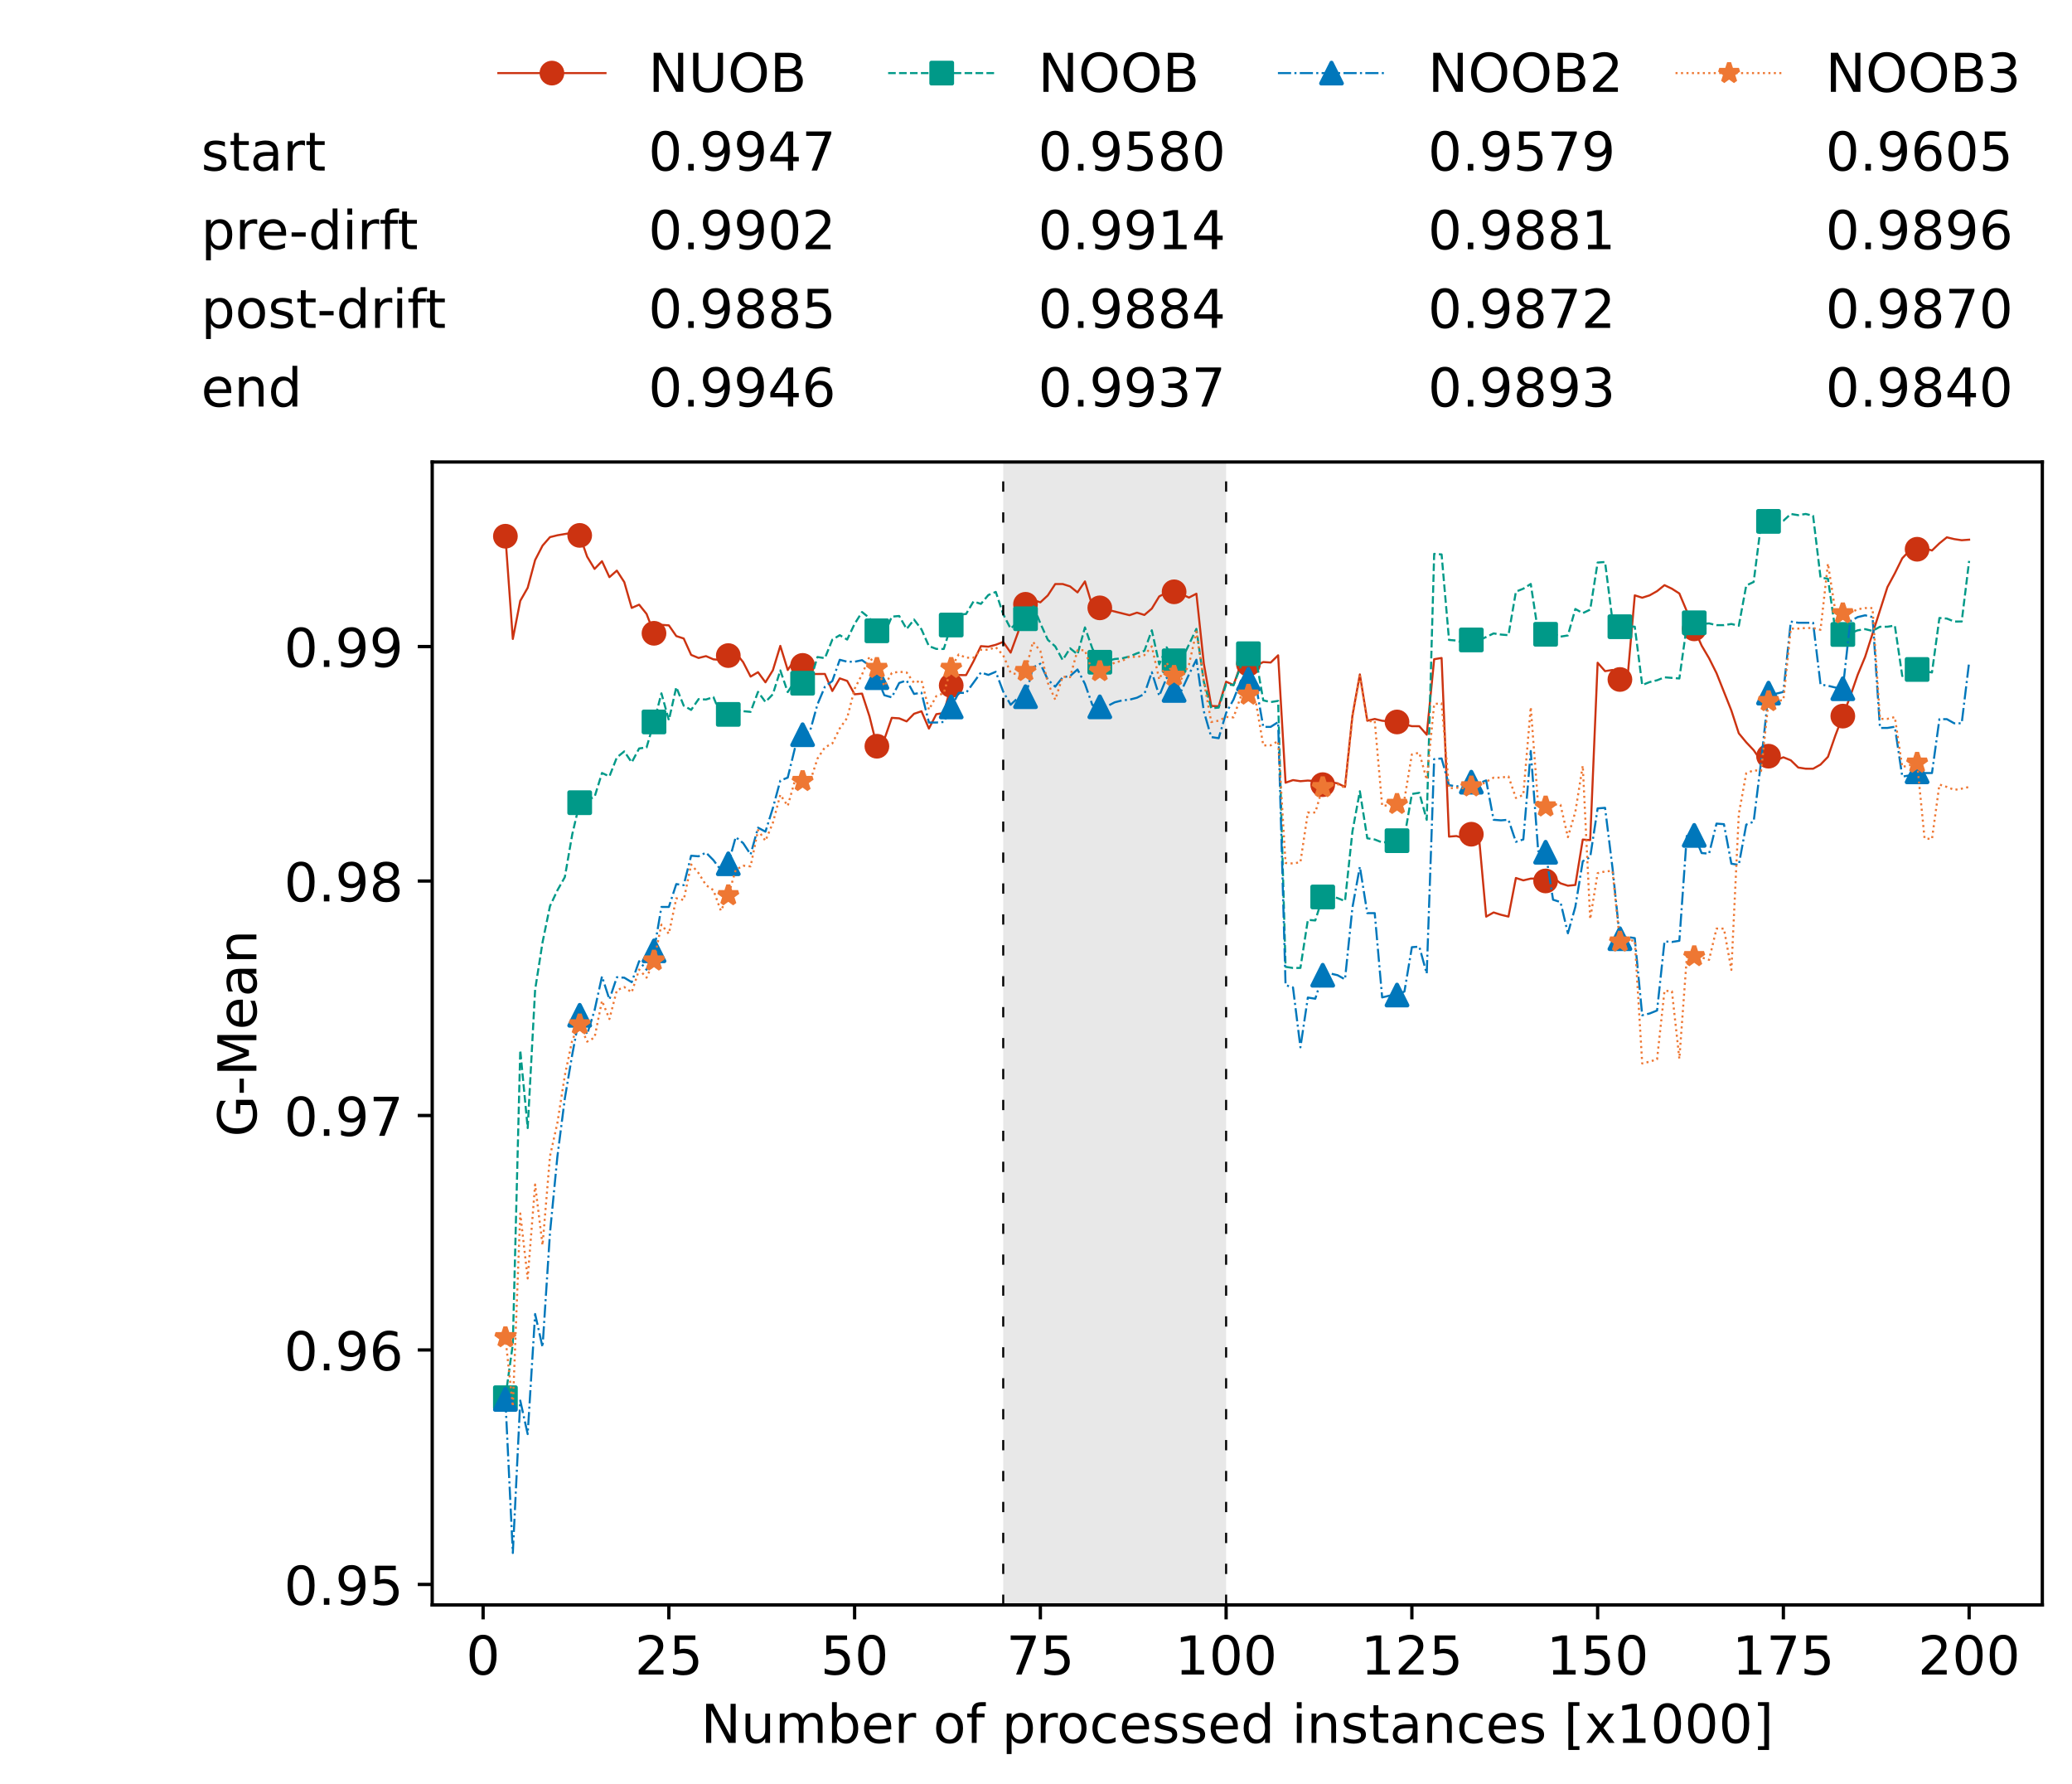 <?xml version="1.0" encoding="utf-8" standalone="no"?>
<!DOCTYPE svg PUBLIC "-//W3C//DTD SVG 1.1//EN"
  "http://www.w3.org/Graphics/SVG/1.1/DTD/svg11.dtd">
<!-- Created with matplotlib (https://matplotlib.org/) -->
<svg height="432.615pt" version="1.1" viewBox="0 0 502.65 432.615" width="502.65pt" xmlns="http://www.w3.org/2000/svg" xmlns:xlink="http://www.w3.org/1999/xlink">
 <defs>
  <style type="text/css">*{stroke-linecap:butt;stroke-linejoin:round;}</style>
 </defs>
 <g id="figure_1">
  <g id="patch_1">
   <path d="M 0 432.615 
L 502.65 432.615 
L 502.65 0 
L 0 0 
z
" style="fill:#ffffff;"/>
  </g>
  <g id="axes_1">
   <g id="patch_2">
    <path d="M 104.85 389.252 
L 495.45 389.252 
L 495.45 112.052 
L 104.85 112.052 
z
" style="fill:#ffffff;"/>
   </g>
   <g id="patch_3">
    <path clip-path="url(#p69c870fe26)" d="M 297.446 389.252 
L 297.446 112.052 
L 243.372 112.052 
L 243.372 389.252 
z
" style="fill:#d3d3d3;opacity:0.5;"/>
   </g>
   <g id="matplotlib.axis_1">
    <g id="xtick_1">
     <g id="line2d_1">
      <defs>
       <path d="M 0 0 
L 0 3.5 
" id="md0f280c4e6" style="stroke:#000000;stroke-width:0.8;"/>
      </defs>
      <g>
       <use style="stroke:#000000;stroke-width:0.8;" x="117.197" xlink:href="#md0f280c4e6" y="389.252"/>
      </g>
     </g>
     <g id="text_1">
      <!-- 0 -->
      <g transform="translate(113.061 406.13)scale(0.13 -0.13)">
       <defs>
        <path d="M 31.781 66.406 
Q 24.172 66.406 20.328 58.906 
Q 16.5 51.422 16.5 36.375 
Q 16.5 21.391 20.328 13.891 
Q 24.172 6.391 31.781 6.391 
Q 39.453 6.391 43.281 13.891 
Q 47.125 21.391 47.125 36.375 
Q 47.125 51.422 43.281 58.906 
Q 39.453 66.406 31.781 66.406 
z
M 31.781 74.219 
Q 44.047 74.219 50.516 64.516 
Q 56.984 54.828 56.984 36.375 
Q 56.984 17.969 50.516 8.266 
Q 44.047 -1.422 31.781 -1.422 
Q 19.531 -1.422 13.062 8.266 
Q 6.594 17.969 6.594 36.375 
Q 6.594 54.828 13.062 64.516 
Q 19.531 74.219 31.781 74.219 
z
" id="DejaVuSans-48"/>
       </defs>
       <use xlink:href="#DejaVuSans-48"/>
      </g>
     </g>
    </g>
    <g id="xtick_2">
     <g id="line2d_2">
      <g>
       <use style="stroke:#000000;stroke-width:0.8;" x="162.259" xlink:href="#md0f280c4e6" y="389.252"/>
      </g>
     </g>
     <g id="text_2">
      <!-- 25 -->
      <g transform="translate(153.988 406.13)scale(0.13 -0.13)">
       <defs>
        <path d="M 19.188 8.297 
L 53.609 8.297 
L 53.609 0 
L 7.328 0 
L 7.328 8.297 
Q 12.938 14.109 22.625 23.891 
Q 32.328 33.688 34.812 36.531 
Q 39.547 41.844 41.422 45.531 
Q 43.312 49.219 43.312 52.781 
Q 43.312 58.594 39.234 62.25 
Q 35.156 65.922 28.609 65.922 
Q 23.969 65.922 18.812 64.312 
Q 13.672 62.703 7.812 59.422 
L 7.812 69.391 
Q 13.766 71.781 18.938 73 
Q 24.125 74.219 28.422 74.219 
Q 39.75 74.219 46.484 68.547 
Q 53.219 62.891 53.219 53.422 
Q 53.219 48.922 51.531 44.891 
Q 49.859 40.875 45.406 35.406 
Q 44.188 33.984 37.641 27.219 
Q 31.109 20.453 19.188 8.297 
z
" id="DejaVuSans-50"/>
        <path d="M 10.797 72.906 
L 49.516 72.906 
L 49.516 64.594 
L 19.828 64.594 
L 19.828 46.734 
Q 21.969 47.469 24.109 47.828 
Q 26.266 48.188 28.422 48.188 
Q 40.625 48.188 47.75 41.5 
Q 54.891 34.812 54.891 23.391 
Q 54.891 11.625 47.562 5.094 
Q 40.234 -1.422 26.906 -1.422 
Q 22.312 -1.422 17.547 -0.641 
Q 12.797 0.141 7.719 1.703 
L 7.719 11.625 
Q 12.109 9.234 16.797 8.062 
Q 21.484 6.891 26.703 6.891 
Q 35.156 6.891 40.078 11.328 
Q 45.016 15.766 45.016 23.391 
Q 45.016 31 40.078 35.438 
Q 35.156 39.891 26.703 39.891 
Q 22.75 39.891 18.812 39.016 
Q 14.891 38.141 10.797 36.281 
z
" id="DejaVuSans-53"/>
       </defs>
       <use xlink:href="#DejaVuSans-50"/>
       <use x="63.623" xlink:href="#DejaVuSans-53"/>
      </g>
     </g>
    </g>
    <g id="xtick_3">
     <g id="line2d_3">
      <g>
       <use style="stroke:#000000;stroke-width:0.8;" x="207.322" xlink:href="#md0f280c4e6" y="389.252"/>
      </g>
     </g>
     <g id="text_3">
      <!-- 50 -->
      <g transform="translate(199.05 406.13)scale(0.13 -0.13)">
       <use xlink:href="#DejaVuSans-53"/>
       <use x="63.623" xlink:href="#DejaVuSans-48"/>
      </g>
     </g>
    </g>
    <g id="xtick_4">
     <g id="line2d_4">
      <g>
       <use style="stroke:#000000;stroke-width:0.8;" x="252.384" xlink:href="#md0f280c4e6" y="389.252"/>
      </g>
     </g>
     <g id="text_4">
      <!-- 75 -->
      <g transform="translate(244.113 406.13)scale(0.13 -0.13)">
       <defs>
        <path d="M 8.203 72.906 
L 55.078 72.906 
L 55.078 68.703 
L 28.609 0 
L 18.312 0 
L 43.219 64.594 
L 8.203 64.594 
z
" id="DejaVuSans-55"/>
       </defs>
       <use xlink:href="#DejaVuSans-55"/>
       <use x="63.623" xlink:href="#DejaVuSans-53"/>
      </g>
     </g>
    </g>
    <g id="xtick_5">
     <g id="line2d_5">
      <g>
       <use style="stroke:#000000;stroke-width:0.8;" x="297.446" xlink:href="#md0f280c4e6" y="389.252"/>
      </g>
     </g>
     <g id="text_5">
      <!-- 100 -->
      <g transform="translate(285.039 406.13)scale(0.13 -0.13)">
       <defs>
        <path d="M 12.406 8.297 
L 28.516 8.297 
L 28.516 63.922 
L 10.984 60.406 
L 10.984 69.391 
L 28.422 72.906 
L 38.281 72.906 
L 38.281 8.297 
L 54.391 8.297 
L 54.391 0 
L 12.406 0 
z
" id="DejaVuSans-49"/>
       </defs>
       <use xlink:href="#DejaVuSans-49"/>
       <use x="63.623" xlink:href="#DejaVuSans-48"/>
       <use x="127.246" xlink:href="#DejaVuSans-48"/>
      </g>
     </g>
    </g>
    <g id="xtick_6">
     <g id="line2d_6">
      <g>
       <use style="stroke:#000000;stroke-width:0.8;" x="342.509" xlink:href="#md0f280c4e6" y="389.252"/>
      </g>
     </g>
     <g id="text_6">
      <!-- 125 -->
      <g transform="translate(330.102 406.13)scale(0.13 -0.13)">
       <use xlink:href="#DejaVuSans-49"/>
       <use x="63.623" xlink:href="#DejaVuSans-50"/>
       <use x="127.246" xlink:href="#DejaVuSans-53"/>
      </g>
     </g>
    </g>
    <g id="xtick_7">
     <g id="line2d_7">
      <g>
       <use style="stroke:#000000;stroke-width:0.8;" x="387.571" xlink:href="#md0f280c4e6" y="389.252"/>
      </g>
     </g>
     <g id="text_7">
      <!-- 150 -->
      <g transform="translate(375.164 406.13)scale(0.13 -0.13)">
       <use xlink:href="#DejaVuSans-49"/>
       <use x="63.623" xlink:href="#DejaVuSans-53"/>
       <use x="127.246" xlink:href="#DejaVuSans-48"/>
      </g>
     </g>
    </g>
    <g id="xtick_8">
     <g id="line2d_8">
      <g>
       <use style="stroke:#000000;stroke-width:0.8;" x="432.633" xlink:href="#md0f280c4e6" y="389.252"/>
      </g>
     </g>
     <g id="text_8">
      <!-- 175 -->
      <g transform="translate(420.226 406.13)scale(0.13 -0.13)">
       <use xlink:href="#DejaVuSans-49"/>
       <use x="63.623" xlink:href="#DejaVuSans-55"/>
       <use x="127.246" xlink:href="#DejaVuSans-53"/>
      </g>
     </g>
    </g>
    <g id="xtick_9">
     <g id="line2d_9">
      <g>
       <use style="stroke:#000000;stroke-width:0.8;" x="477.695" xlink:href="#md0f280c4e6" y="389.252"/>
      </g>
     </g>
     <g id="text_9">
      <!-- 200 -->
      <g transform="translate(465.289 406.13)scale(0.13 -0.13)">
       <use xlink:href="#DejaVuSans-50"/>
       <use x="63.623" xlink:href="#DejaVuSans-48"/>
       <use x="127.246" xlink:href="#DejaVuSans-48"/>
      </g>
     </g>
    </g>
    <g id="text_10">
     <!-- Number of processed instances [x1000] -->
     <g transform="translate(170.025 422.711)scale(0.13 -0.13)">
      <defs>
       <path d="M 9.812 72.906 
L 23.094 72.906 
L 55.422 11.922 
L 55.422 72.906 
L 64.984 72.906 
L 64.984 0 
L 51.703 0 
L 19.391 60.984 
L 19.391 0 
L 9.812 0 
z
" id="DejaVuSans-78"/>
       <path d="M 8.5 21.578 
L 8.5 54.688 
L 17.484 54.688 
L 17.484 21.922 
Q 17.484 14.156 20.5 10.266 
Q 23.531 6.391 29.594 6.391 
Q 36.859 6.391 41.078 11.031 
Q 45.312 15.672 45.312 23.688 
L 45.312 54.688 
L 54.297 54.688 
L 54.297 0 
L 45.312 0 
L 45.312 8.406 
Q 42.047 3.422 37.719 1 
Q 33.406 -1.422 27.688 -1.422 
Q 18.266 -1.422 13.375 4.438 
Q 8.5 10.297 8.5 21.578 
z
M 31.109 56 
z
" id="DejaVuSans-117"/>
       <path d="M 52 44.188 
Q 55.375 50.25 60.062 53.125 
Q 64.75 56 71.094 56 
Q 79.641 56 84.281 50.016 
Q 88.922 44.047 88.922 33.016 
L 88.922 0 
L 79.891 0 
L 79.891 32.719 
Q 79.891 40.578 77.094 44.375 
Q 74.312 48.188 68.609 48.188 
Q 61.625 48.188 57.562 43.547 
Q 53.516 38.922 53.516 30.906 
L 53.516 0 
L 44.484 0 
L 44.484 32.719 
Q 44.484 40.625 41.703 44.406 
Q 38.922 48.188 33.109 48.188 
Q 26.219 48.188 22.156 43.531 
Q 18.109 38.875 18.109 30.906 
L 18.109 0 
L 9.078 0 
L 9.078 54.688 
L 18.109 54.688 
L 18.109 46.188 
Q 21.188 51.219 25.484 53.609 
Q 29.781 56 35.688 56 
Q 41.656 56 45.828 52.969 
Q 50 49.953 52 44.188 
z
" id="DejaVuSans-109"/>
       <path d="M 48.688 27.297 
Q 48.688 37.203 44.609 42.844 
Q 40.531 48.484 33.406 48.484 
Q 26.266 48.484 22.188 42.844 
Q 18.109 37.203 18.109 27.297 
Q 18.109 17.391 22.188 11.75 
Q 26.266 6.109 33.406 6.109 
Q 40.531 6.109 44.609 11.75 
Q 48.688 17.391 48.688 27.297 
z
M 18.109 46.391 
Q 20.953 51.266 25.266 53.625 
Q 29.594 56 35.594 56 
Q 45.562 56 51.781 48.094 
Q 58.016 40.188 58.016 27.297 
Q 58.016 14.406 51.781 6.484 
Q 45.562 -1.422 35.594 -1.422 
Q 29.594 -1.422 25.266 0.953 
Q 20.953 3.328 18.109 8.203 
L 18.109 0 
L 9.078 0 
L 9.078 75.984 
L 18.109 75.984 
z
" id="DejaVuSans-98"/>
       <path d="M 56.203 29.594 
L 56.203 25.203 
L 14.891 25.203 
Q 15.484 15.922 20.484 11.062 
Q 25.484 6.203 34.422 6.203 
Q 39.594 6.203 44.453 7.469 
Q 49.312 8.734 54.109 11.281 
L 54.109 2.781 
Q 49.266 0.734 44.188 -0.344 
Q 39.109 -1.422 33.891 -1.422 
Q 20.797 -1.422 13.156 6.188 
Q 5.516 13.812 5.516 26.812 
Q 5.516 40.234 12.766 48.109 
Q 20.016 56 32.328 56 
Q 43.359 56 49.781 48.891 
Q 56.203 41.797 56.203 29.594 
z
M 47.219 32.234 
Q 47.125 39.594 43.094 43.984 
Q 39.062 48.391 32.422 48.391 
Q 24.906 48.391 20.391 44.141 
Q 15.875 39.891 15.188 32.172 
z
" id="DejaVuSans-101"/>
       <path d="M 41.109 46.297 
Q 39.594 47.172 37.812 47.578 
Q 36.031 48 33.891 48 
Q 26.266 48 22.188 43.047 
Q 18.109 38.094 18.109 28.812 
L 18.109 0 
L 9.078 0 
L 9.078 54.688 
L 18.109 54.688 
L 18.109 46.188 
Q 20.953 51.172 25.484 53.578 
Q 30.031 56 36.531 56 
Q 37.453 56 38.578 55.875 
Q 39.703 55.766 41.062 55.516 
z
" id="DejaVuSans-114"/>
       <path id="DejaVuSans-32"/>
       <path d="M 30.609 48.391 
Q 23.391 48.391 19.188 42.75 
Q 14.984 37.109 14.984 27.297 
Q 14.984 17.484 19.156 11.844 
Q 23.344 6.203 30.609 6.203 
Q 37.797 6.203 41.984 11.859 
Q 46.188 17.531 46.188 27.297 
Q 46.188 37.016 41.984 42.703 
Q 37.797 48.391 30.609 48.391 
z
M 30.609 56 
Q 42.328 56 49.016 48.375 
Q 55.719 40.766 55.719 27.297 
Q 55.719 13.875 49.016 6.219 
Q 42.328 -1.422 30.609 -1.422 
Q 18.844 -1.422 12.172 6.219 
Q 5.516 13.875 5.516 27.297 
Q 5.516 40.766 12.172 48.375 
Q 18.844 56 30.609 56 
z
" id="DejaVuSans-111"/>
       <path d="M 37.109 75.984 
L 37.109 68.5 
L 28.516 68.5 
Q 23.688 68.5 21.797 66.547 
Q 19.922 64.594 19.922 59.516 
L 19.922 54.688 
L 34.719 54.688 
L 34.719 47.703 
L 19.922 47.703 
L 19.922 0 
L 10.891 0 
L 10.891 47.703 
L 2.297 47.703 
L 2.297 54.688 
L 10.891 54.688 
L 10.891 58.5 
Q 10.891 67.625 15.141 71.797 
Q 19.391 75.984 28.609 75.984 
z
" id="DejaVuSans-102"/>
       <path d="M 18.109 8.203 
L 18.109 -20.797 
L 9.078 -20.797 
L 9.078 54.688 
L 18.109 54.688 
L 18.109 46.391 
Q 20.953 51.266 25.266 53.625 
Q 29.594 56 35.594 56 
Q 45.562 56 51.781 48.094 
Q 58.016 40.188 58.016 27.297 
Q 58.016 14.406 51.781 6.484 
Q 45.562 -1.422 35.594 -1.422 
Q 29.594 -1.422 25.266 0.953 
Q 20.953 3.328 18.109 8.203 
z
M 48.688 27.297 
Q 48.688 37.203 44.609 42.844 
Q 40.531 48.484 33.406 48.484 
Q 26.266 48.484 22.188 42.844 
Q 18.109 37.203 18.109 27.297 
Q 18.109 17.391 22.188 11.75 
Q 26.266 6.109 33.406 6.109 
Q 40.531 6.109 44.609 11.75 
Q 48.688 17.391 48.688 27.297 
z
" id="DejaVuSans-112"/>
       <path d="M 48.781 52.594 
L 48.781 44.188 
Q 44.969 46.297 41.141 47.344 
Q 37.312 48.391 33.406 48.391 
Q 24.656 48.391 19.812 42.844 
Q 14.984 37.312 14.984 27.297 
Q 14.984 17.281 19.812 11.734 
Q 24.656 6.203 33.406 6.203 
Q 37.312 6.203 41.141 7.25 
Q 44.969 8.297 48.781 10.406 
L 48.781 2.094 
Q 45.016 0.344 40.984 -0.531 
Q 36.969 -1.422 32.422 -1.422 
Q 20.062 -1.422 12.781 6.344 
Q 5.516 14.109 5.516 27.297 
Q 5.516 40.672 12.859 48.328 
Q 20.219 56 33.016 56 
Q 37.156 56 41.109 55.141 
Q 45.062 54.297 48.781 52.594 
z
" id="DejaVuSans-99"/>
       <path d="M 44.281 53.078 
L 44.281 44.578 
Q 40.484 46.531 36.375 47.5 
Q 32.281 48.484 27.875 48.484 
Q 21.188 48.484 17.844 46.438 
Q 14.5 44.391 14.5 40.281 
Q 14.5 37.156 16.891 35.375 
Q 19.281 33.594 26.516 31.984 
L 29.594 31.297 
Q 39.156 29.25 43.188 25.516 
Q 47.219 21.781 47.219 15.094 
Q 47.219 7.469 41.188 3.016 
Q 35.156 -1.422 24.609 -1.422 
Q 20.219 -1.422 15.453 -0.562 
Q 10.688 0.297 5.422 2 
L 5.422 11.281 
Q 10.406 8.688 15.234 7.391 
Q 20.062 6.109 24.812 6.109 
Q 31.156 6.109 34.562 8.281 
Q 37.984 10.453 37.984 14.406 
Q 37.984 18.062 35.516 20.016 
Q 33.062 21.969 24.703 23.781 
L 21.578 24.516 
Q 13.234 26.266 9.516 29.906 
Q 5.812 33.547 5.812 39.891 
Q 5.812 47.609 11.281 51.797 
Q 16.75 56 26.812 56 
Q 31.781 56 36.172 55.266 
Q 40.578 54.547 44.281 53.078 
z
" id="DejaVuSans-115"/>
       <path d="M 45.406 46.391 
L 45.406 75.984 
L 54.391 75.984 
L 54.391 0 
L 45.406 0 
L 45.406 8.203 
Q 42.578 3.328 38.25 0.953 
Q 33.938 -1.422 27.875 -1.422 
Q 17.969 -1.422 11.734 6.484 
Q 5.516 14.406 5.516 27.297 
Q 5.516 40.188 11.734 48.094 
Q 17.969 56 27.875 56 
Q 33.938 56 38.25 53.625 
Q 42.578 51.266 45.406 46.391 
z
M 14.797 27.297 
Q 14.797 17.391 18.875 11.75 
Q 22.953 6.109 30.078 6.109 
Q 37.203 6.109 41.297 11.75 
Q 45.406 17.391 45.406 27.297 
Q 45.406 37.203 41.297 42.844 
Q 37.203 48.484 30.078 48.484 
Q 22.953 48.484 18.875 42.844 
Q 14.797 37.203 14.797 27.297 
z
" id="DejaVuSans-100"/>
       <path d="M 9.422 54.688 
L 18.406 54.688 
L 18.406 0 
L 9.422 0 
z
M 9.422 75.984 
L 18.406 75.984 
L 18.406 64.594 
L 9.422 64.594 
z
" id="DejaVuSans-105"/>
       <path d="M 54.891 33.016 
L 54.891 0 
L 45.906 0 
L 45.906 32.719 
Q 45.906 40.484 42.875 44.328 
Q 39.844 48.188 33.797 48.188 
Q 26.516 48.188 22.312 43.547 
Q 18.109 38.922 18.109 30.906 
L 18.109 0 
L 9.078 0 
L 9.078 54.688 
L 18.109 54.688 
L 18.109 46.188 
Q 21.344 51.125 25.703 53.562 
Q 30.078 56 35.797 56 
Q 45.219 56 50.047 50.172 
Q 54.891 44.344 54.891 33.016 
z
" id="DejaVuSans-110"/>
       <path d="M 18.312 70.219 
L 18.312 54.688 
L 36.812 54.688 
L 36.812 47.703 
L 18.312 47.703 
L 18.312 18.016 
Q 18.312 11.328 20.141 9.422 
Q 21.969 7.516 27.594 7.516 
L 36.812 7.516 
L 36.812 0 
L 27.594 0 
Q 17.188 0 13.234 3.875 
Q 9.281 7.766 9.281 18.016 
L 9.281 47.703 
L 2.688 47.703 
L 2.688 54.688 
L 9.281 54.688 
L 9.281 70.219 
z
" id="DejaVuSans-116"/>
       <path d="M 34.281 27.484 
Q 23.391 27.484 19.188 25 
Q 14.984 22.516 14.984 16.5 
Q 14.984 11.719 18.141 8.906 
Q 21.297 6.109 26.703 6.109 
Q 34.188 6.109 38.703 11.406 
Q 43.219 16.703 43.219 25.484 
L 43.219 27.484 
z
M 52.203 31.203 
L 52.203 0 
L 43.219 0 
L 43.219 8.297 
Q 40.141 3.328 35.547 0.953 
Q 30.953 -1.422 24.312 -1.422 
Q 15.922 -1.422 10.953 3.297 
Q 6 8.016 6 15.922 
Q 6 25.141 12.172 29.828 
Q 18.359 34.516 30.609 34.516 
L 43.219 34.516 
L 43.219 35.406 
Q 43.219 41.609 39.141 45 
Q 35.062 48.391 27.688 48.391 
Q 23 48.391 18.547 47.266 
Q 14.109 46.141 10.016 43.891 
L 10.016 52.203 
Q 14.938 54.109 19.578 55.047 
Q 24.219 56 28.609 56 
Q 40.484 56 46.344 49.844 
Q 52.203 43.703 52.203 31.203 
z
" id="DejaVuSans-97"/>
       <path d="M 8.594 75.984 
L 29.297 75.984 
L 29.297 69 
L 17.578 69 
L 17.578 -6.203 
L 29.297 -6.203 
L 29.297 -13.188 
L 8.594 -13.188 
z
" id="DejaVuSans-91"/>
       <path d="M 54.891 54.688 
L 35.109 28.078 
L 55.906 0 
L 45.312 0 
L 29.391 21.484 
L 13.484 0 
L 2.875 0 
L 24.125 28.609 
L 4.688 54.688 
L 15.281 54.688 
L 29.781 35.203 
L 44.281 54.688 
z
" id="DejaVuSans-120"/>
       <path d="M 30.422 75.984 
L 30.422 -13.188 
L 9.719 -13.188 
L 9.719 -6.203 
L 21.391 -6.203 
L 21.391 69 
L 9.719 69 
L 9.719 75.984 
z
" id="DejaVuSans-93"/>
      </defs>
      <use xlink:href="#DejaVuSans-78"/>
      <use x="74.805" xlink:href="#DejaVuSans-117"/>
      <use x="138.184" xlink:href="#DejaVuSans-109"/>
      <use x="235.596" xlink:href="#DejaVuSans-98"/>
      <use x="299.072" xlink:href="#DejaVuSans-101"/>
      <use x="360.596" xlink:href="#DejaVuSans-114"/>
      <use x="401.709" xlink:href="#DejaVuSans-32"/>
      <use x="433.496" xlink:href="#DejaVuSans-111"/>
      <use x="494.678" xlink:href="#DejaVuSans-102"/>
      <use x="529.883" xlink:href="#DejaVuSans-32"/>
      <use x="561.67" xlink:href="#DejaVuSans-112"/>
      <use x="625.146" xlink:href="#DejaVuSans-114"/>
      <use x="664.01" xlink:href="#DejaVuSans-111"/>
      <use x="725.191" xlink:href="#DejaVuSans-99"/>
      <use x="780.172" xlink:href="#DejaVuSans-101"/>
      <use x="841.695" xlink:href="#DejaVuSans-115"/>
      <use x="893.795" xlink:href="#DejaVuSans-115"/>
      <use x="945.895" xlink:href="#DejaVuSans-101"/>
      <use x="1007.418" xlink:href="#DejaVuSans-100"/>
      <use x="1070.895" xlink:href="#DejaVuSans-32"/>
      <use x="1102.682" xlink:href="#DejaVuSans-105"/>
      <use x="1130.465" xlink:href="#DejaVuSans-110"/>
      <use x="1193.844" xlink:href="#DejaVuSans-115"/>
      <use x="1245.943" xlink:href="#DejaVuSans-116"/>
      <use x="1285.152" xlink:href="#DejaVuSans-97"/>
      <use x="1346.432" xlink:href="#DejaVuSans-110"/>
      <use x="1409.811" xlink:href="#DejaVuSans-99"/>
      <use x="1464.791" xlink:href="#DejaVuSans-101"/>
      <use x="1526.314" xlink:href="#DejaVuSans-115"/>
      <use x="1578.414" xlink:href="#DejaVuSans-32"/>
      <use x="1610.201" xlink:href="#DejaVuSans-91"/>
      <use x="1649.215" xlink:href="#DejaVuSans-120"/>
      <use x="1708.395" xlink:href="#DejaVuSans-49"/>
      <use x="1772.018" xlink:href="#DejaVuSans-48"/>
      <use x="1835.641" xlink:href="#DejaVuSans-48"/>
      <use x="1899.264" xlink:href="#DejaVuSans-48"/>
      <use x="1962.887" xlink:href="#DejaVuSans-93"/>
     </g>
    </g>
   </g>
   <g id="matplotlib.axis_2">
    <g id="ytick_1">
     <g id="line2d_10">
      <defs>
       <path d="M 0 0 
L -3.5 0 
" id="mc941900b63" style="stroke:#000000;stroke-width:0.8;"/>
      </defs>
      <g>
       <use style="stroke:#000000;stroke-width:0.8;" x="104.85" xlink:href="#mc941900b63" y="384.278"/>
      </g>
     </g>
     <g id="text_11">
      <!-- 0.95 -->
      <g transform="translate(68.905 389.217)scale(0.13 -0.13)">
       <defs>
        <path d="M 10.688 12.406 
L 21 12.406 
L 21 0 
L 10.688 0 
z
" id="DejaVuSans-46"/>
        <path d="M 10.984 1.516 
L 10.984 10.5 
Q 14.703 8.734 18.5 7.812 
Q 22.312 6.891 25.984 6.891 
Q 35.75 6.891 40.891 13.453 
Q 46.047 20.016 46.781 33.406 
Q 43.953 29.203 39.594 26.953 
Q 35.25 24.703 29.984 24.703 
Q 19.047 24.703 12.672 31.312 
Q 6.297 37.938 6.297 49.422 
Q 6.297 60.641 12.938 67.422 
Q 19.578 74.219 30.609 74.219 
Q 43.266 74.219 49.922 64.516 
Q 56.594 54.828 56.594 36.375 
Q 56.594 19.141 48.406 8.859 
Q 40.234 -1.422 26.422 -1.422 
Q 22.703 -1.422 18.891 -0.688 
Q 15.094 0.047 10.984 1.516 
z
M 30.609 32.422 
Q 37.25 32.422 41.125 36.953 
Q 45.016 41.5 45.016 49.422 
Q 45.016 57.281 41.125 61.844 
Q 37.25 66.406 30.609 66.406 
Q 23.969 66.406 20.094 61.844 
Q 16.219 57.281 16.219 49.422 
Q 16.219 41.5 20.094 36.953 
Q 23.969 32.422 30.609 32.422 
z
" id="DejaVuSans-57"/>
       </defs>
       <use xlink:href="#DejaVuSans-48"/>
       <use x="63.623" xlink:href="#DejaVuSans-46"/>
       <use x="95.41" xlink:href="#DejaVuSans-57"/>
       <use x="159.033" xlink:href="#DejaVuSans-53"/>
      </g>
     </g>
    </g>
    <g id="ytick_2">
     <g id="line2d_11">
      <g>
       <use style="stroke:#000000;stroke-width:0.8;" x="104.85" xlink:href="#mc941900b63" y="327.412"/>
      </g>
     </g>
     <g id="text_12">
      <!-- 0.96 -->
      <g transform="translate(68.905 332.351)scale(0.13 -0.13)">
       <defs>
        <path d="M 33.016 40.375 
Q 26.375 40.375 22.484 35.828 
Q 18.609 31.297 18.609 23.391 
Q 18.609 15.531 22.484 10.953 
Q 26.375 6.391 33.016 6.391 
Q 39.656 6.391 43.531 10.953 
Q 47.406 15.531 47.406 23.391 
Q 47.406 31.297 43.531 35.828 
Q 39.656 40.375 33.016 40.375 
z
M 52.594 71.297 
L 52.594 62.312 
Q 48.875 64.062 45.094 64.984 
Q 41.312 65.922 37.594 65.922 
Q 27.828 65.922 22.672 59.328 
Q 17.531 52.734 16.797 39.406 
Q 19.672 43.656 24.016 45.922 
Q 28.375 48.188 33.594 48.188 
Q 44.578 48.188 50.953 41.516 
Q 57.328 34.859 57.328 23.391 
Q 57.328 12.156 50.688 5.359 
Q 44.047 -1.422 33.016 -1.422 
Q 20.359 -1.422 13.672 8.266 
Q 6.984 17.969 6.984 36.375 
Q 6.984 53.656 15.188 63.938 
Q 23.391 74.219 37.203 74.219 
Q 40.922 74.219 44.703 73.484 
Q 48.484 72.75 52.594 71.297 
z
" id="DejaVuSans-54"/>
       </defs>
       <use xlink:href="#DejaVuSans-48"/>
       <use x="63.623" xlink:href="#DejaVuSans-46"/>
       <use x="95.41" xlink:href="#DejaVuSans-57"/>
       <use x="159.033" xlink:href="#DejaVuSans-54"/>
      </g>
     </g>
    </g>
    <g id="ytick_3">
     <g id="line2d_12">
      <g>
       <use style="stroke:#000000;stroke-width:0.8;" x="104.85" xlink:href="#mc941900b63" y="270.546"/>
      </g>
     </g>
     <g id="text_13">
      <!-- 0.97 -->
      <g transform="translate(68.905 275.485)scale(0.13 -0.13)">
       <use xlink:href="#DejaVuSans-48"/>
       <use x="63.623" xlink:href="#DejaVuSans-46"/>
       <use x="95.41" xlink:href="#DejaVuSans-57"/>
       <use x="159.033" xlink:href="#DejaVuSans-55"/>
      </g>
     </g>
    </g>
    <g id="ytick_4">
     <g id="line2d_13">
      <g>
       <use style="stroke:#000000;stroke-width:0.8;" x="104.85" xlink:href="#mc941900b63" y="213.679"/>
      </g>
     </g>
     <g id="text_14">
      <!-- 0.98 -->
      <g transform="translate(68.905 218.618)scale(0.13 -0.13)">
       <defs>
        <path d="M 31.781 34.625 
Q 24.75 34.625 20.719 30.859 
Q 16.703 27.094 16.703 20.516 
Q 16.703 13.922 20.719 10.156 
Q 24.75 6.391 31.781 6.391 
Q 38.812 6.391 42.859 10.172 
Q 46.922 13.969 46.922 20.516 
Q 46.922 27.094 42.891 30.859 
Q 38.875 34.625 31.781 34.625 
z
M 21.922 38.812 
Q 15.578 40.375 12.031 44.719 
Q 8.5 49.078 8.5 55.328 
Q 8.5 64.062 14.719 69.141 
Q 20.953 74.219 31.781 74.219 
Q 42.672 74.219 48.875 69.141 
Q 55.078 64.062 55.078 55.328 
Q 55.078 49.078 51.531 44.719 
Q 48 40.375 41.703 38.812 
Q 48.828 37.156 52.797 32.312 
Q 56.781 27.484 56.781 20.516 
Q 56.781 9.906 50.312 4.234 
Q 43.844 -1.422 31.781 -1.422 
Q 19.734 -1.422 13.25 4.234 
Q 6.781 9.906 6.781 20.516 
Q 6.781 27.484 10.781 32.312 
Q 14.797 37.156 21.922 38.812 
z
M 18.312 54.391 
Q 18.312 48.734 21.844 45.562 
Q 25.391 42.391 31.781 42.391 
Q 38.141 42.391 41.719 45.562 
Q 45.312 48.734 45.312 54.391 
Q 45.312 60.062 41.719 63.234 
Q 38.141 66.406 31.781 66.406 
Q 25.391 66.406 21.844 63.234 
Q 18.312 60.062 18.312 54.391 
z
" id="DejaVuSans-56"/>
       </defs>
       <use xlink:href="#DejaVuSans-48"/>
       <use x="63.623" xlink:href="#DejaVuSans-46"/>
       <use x="95.41" xlink:href="#DejaVuSans-57"/>
       <use x="159.033" xlink:href="#DejaVuSans-56"/>
      </g>
     </g>
    </g>
    <g id="ytick_5">
     <g id="line2d_14">
      <g>
       <use style="stroke:#000000;stroke-width:0.8;" x="104.85" xlink:href="#mc941900b63" y="156.813"/>
      </g>
     </g>
     <g id="text_15">
      <!-- 0.99 -->
      <g transform="translate(68.905 161.752)scale(0.13 -0.13)">
       <use xlink:href="#DejaVuSans-48"/>
       <use x="63.623" xlink:href="#DejaVuSans-46"/>
       <use x="95.41" xlink:href="#DejaVuSans-57"/>
       <use x="159.033" xlink:href="#DejaVuSans-57"/>
      </g>
     </g>
    </g>
    <g id="text_16">
     <!-- G-Mean -->
     <g transform="translate(62.201 275.744)rotate(-90)scale(0.13 -0.13)">
      <defs>
       <path d="M 59.516 10.406 
L 59.516 29.984 
L 43.406 29.984 
L 43.406 38.094 
L 69.281 38.094 
L 69.281 6.781 
Q 63.578 2.734 56.688 0.656 
Q 49.812 -1.422 42 -1.422 
Q 24.906 -1.422 15.25 8.562 
Q 5.609 18.562 5.609 36.375 
Q 5.609 54.25 15.25 64.234 
Q 24.906 74.219 42 74.219 
Q 49.125 74.219 55.547 72.453 
Q 61.969 70.703 67.391 67.281 
L 67.391 56.781 
Q 61.922 61.422 55.766 63.766 
Q 49.609 66.109 42.828 66.109 
Q 29.438 66.109 22.719 58.641 
Q 16.016 51.172 16.016 36.375 
Q 16.016 21.625 22.719 14.156 
Q 29.438 6.688 42.828 6.688 
Q 48.047 6.688 52.141 7.594 
Q 56.25 8.5 59.516 10.406 
z
" id="DejaVuSans-71"/>
       <path d="M 4.891 31.391 
L 31.203 31.391 
L 31.203 23.391 
L 4.891 23.391 
z
" id="DejaVuSans-45"/>
       <path d="M 9.812 72.906 
L 24.516 72.906 
L 43.109 23.297 
L 61.812 72.906 
L 76.516 72.906 
L 76.516 0 
L 66.891 0 
L 66.891 64.016 
L 48.094 14.016 
L 38.188 14.016 
L 19.391 64.016 
L 19.391 0 
L 9.812 0 
z
" id="DejaVuSans-77"/>
      </defs>
      <use xlink:href="#DejaVuSans-71"/>
      <use x="77.49" xlink:href="#DejaVuSans-45"/>
      <use x="113.574" xlink:href="#DejaVuSans-77"/>
      <use x="199.854" xlink:href="#DejaVuSans-101"/>
      <use x="261.377" xlink:href="#DejaVuSans-97"/>
      <use x="322.656" xlink:href="#DejaVuSans-110"/>
     </g>
    </g>
   </g>
   <g id="line2d_15"/>
   <g id="line2d_16"/>
   <g id="line2d_17"/>
   <g id="line2d_18"/>
   <g id="line2d_19"/>
   <g id="line2d_20">
    <path clip-path="url(#p69c870fe26)" d="M 122.605 130.051 
L 124.407 154.967 
L 126.21 145.723 
L 128.012 142.56 
L 129.815 135.827 
L 131.617 132.334 
L 133.419 130.274 
L 135.222 129.823 
L 138.827 129.216 
L 140.629 129.852 
L 142.432 135.005 
L 144.234 137.983 
L 146.037 136.113 
L 147.839 139.975 
L 149.642 138.397 
L 151.444 141.179 
L 153.247 147.438 
L 155.049 146.654 
L 156.852 148.895 
L 158.654 153.595 
L 160.457 151.546 
L 162.259 151.674 
L 164.062 154.269 
L 165.864 154.858 
L 167.667 158.835 
L 169.469 159.579 
L 171.272 159.132 
L 173.074 159.912 
L 174.877 160.06 
L 176.679 159 
L 178.482 158.309 
L 180.284 160.601 
L 182.087 164.096 
L 183.889 163.031 
L 185.692 165.485 
L 187.494 162.556 
L 189.297 156.646 
L 191.099 162.502 
L 192.902 159.852 
L 194.704 161.383 
L 196.507 163.471 
L 200.112 163.458 
L 201.914 167.592 
L 203.717 164.528 
L 205.519 165.145 
L 207.322 168.389 
L 209.124 168.22 
L 210.927 173.726 
L 212.729 180.987 
L 214.532 179.327 
L 216.334 174.099 
L 218.137 174.22 
L 219.939 174.959 
L 221.742 173.115 
L 223.544 172.508 
L 225.347 176.704 
L 227.149 173.212 
L 228.952 172.937 
L 230.754 166.248 
L 232.557 163.722 
L 234.359 163.741 
L 236.162 160.393 
L 237.964 156.711 
L 239.767 156.845 
L 241.569 156.384 
L 243.372 155.691 
L 245.174 158.285 
L 246.976 153.369 
L 248.779 146.563 
L 250.581 145.507 
L 252.384 146.086 
L 254.186 144.412 
L 255.989 141.653 
L 257.791 141.643 
L 259.594 142.222 
L 261.396 143.672 
L 263.199 141.014 
L 265.001 146.981 
L 274.014 149.207 
L 275.816 148.588 
L 277.619 149.148 
L 279.421 147.604 
L 281.224 144.643 
L 283.026 143.722 
L 284.829 143.536 
L 286.631 144.1 
L 288.434 144.935 
L 290.236 143.996 
L 292.039 160.946 
L 293.841 171.206 
L 295.644 171.316 
L 297.446 165.327 
L 299.249 166.144 
L 301.051 160.984 
L 302.854 161.078 
L 304.656 161.468 
L 306.459 160.564 
L 308.261 160.685 
L 310.064 158.935 
L 311.866 189.831 
L 313.669 189.201 
L 315.471 189.467 
L 317.274 189.313 
L 319.076 189.453 
L 320.879 190.305 
L 322.681 189.706 
L 324.484 189.981 
L 326.286 190.845 
L 328.089 173.574 
L 329.891 163.562 
L 331.694 174.804 
L 333.496 174.369 
L 335.299 174.807 
L 338.904 175.101 
L 340.706 175.688 
L 342.509 176.12 
L 344.311 176.132 
L 346.114 178.185 
L 347.916 159.878 
L 349.719 159.586 
L 351.521 202.908 
L 353.324 202.764 
L 355.126 203.339 
L 356.928 202.328 
L 358.731 202.339 
L 360.533 222.318 
L 362.336 221.302 
L 364.138 221.867 
L 365.941 222.303 
L 367.743 212.941 
L 369.546 213.519 
L 371.348 213.094 
L 373.151 213.094 
L 374.953 213.66 
L 376.756 212.792 
L 378.558 214.23 
L 380.361 214.814 
L 382.163 214.638 
L 383.966 203.617 
L 385.768 203.756 
L 387.571 160.736 
L 389.373 162.775 
L 391.176 162.486 
L 392.978 164.798 
L 394.781 164.937 
L 396.583 144.392 
L 398.386 144.965 
L 400.188 144.392 
L 401.991 143.374 
L 403.793 141.919 
L 405.596 142.785 
L 407.398 143.939 
L 411.003 152.521 
L 412.806 156.59 
L 414.608 159.647 
L 416.411 163.258 
L 420.016 172.326 
L 421.818 177.855 
L 423.621 180.033 
L 425.423 181.943 
L 427.226 184.559 
L 429.028 183.399 
L 430.831 184.394 
L 432.633 183.668 
L 434.436 184.398 
L 436.238 186.149 
L 438.041 186.436 
L 439.843 186.445 
L 441.646 185.433 
L 443.448 183.558 
L 445.251 178.361 
L 448.856 168.882 
L 450.658 163.665 
L 452.461 159.317 
L 457.868 142.402 
L 459.671 139.054 
L 461.473 135.402 
L 463.276 133.505 
L 466.881 132.934 
L 468.683 133.515 
L 470.485 131.775 
L 472.288 130.319 
L 474.09 130.752 
L 475.893 131.024 
L 477.695 130.891 
L 477.695 130.891 
" style="fill:none;stroke:#cc3311;stroke-linecap:square;stroke-width:0.5;"/>
    <defs>
     <path d="M 0 2.5 
C 0.663 2.5 1.299 2.237 1.768 1.768 
C 2.237 1.299 2.5 0.663 2.5 0 
C 2.5 -0.663 2.237 -1.299 1.768 -1.768 
C 1.299 -2.237 0.663 -2.5 0 -2.5 
C -0.663 -2.5 -1.299 -2.237 -1.768 -1.768 
C -2.237 -1.299 -2.5 -0.663 -2.5 0 
C -2.5 0.663 -2.237 1.299 -1.768 1.768 
C -1.299 2.237 -0.663 2.5 0 2.5 
z
" id="m017b897993" style="stroke:#cc3311;"/>
    </defs>
    <g clip-path="url(#p69c870fe26)">
     <use style="fill:#cc3311;stroke:#cc3311;" x="122.605" xlink:href="#m017b897993" y="130.051"/>
     <use style="fill:#cc3311;stroke:#cc3311;" x="140.629" xlink:href="#m017b897993" y="129.852"/>
     <use style="fill:#cc3311;stroke:#cc3311;" x="158.654" xlink:href="#m017b897993" y="153.595"/>
     <use style="fill:#cc3311;stroke:#cc3311;" x="176.679" xlink:href="#m017b897993" y="159"/>
     <use style="fill:#cc3311;stroke:#cc3311;" x="194.704" xlink:href="#m017b897993" y="161.383"/>
     <use style="fill:#cc3311;stroke:#cc3311;" x="212.729" xlink:href="#m017b897993" y="180.987"/>
     <use style="fill:#cc3311;stroke:#cc3311;" x="230.754" xlink:href="#m017b897993" y="166.248"/>
     <use style="fill:#cc3311;stroke:#cc3311;" x="248.779" xlink:href="#m017b897993" y="146.563"/>
     <use style="fill:#cc3311;stroke:#cc3311;" x="266.804" xlink:href="#m017b897993" y="147.427"/>
     <use style="fill:#cc3311;stroke:#cc3311;" x="284.829" xlink:href="#m017b897993" y="143.536"/>
     <use style="fill:#cc3311;stroke:#cc3311;" x="302.854" xlink:href="#m017b897993" y="161.078"/>
     <use style="fill:#cc3311;stroke:#cc3311;" x="320.879" xlink:href="#m017b897993" y="190.305"/>
     <use style="fill:#cc3311;stroke:#cc3311;" x="338.904" xlink:href="#m017b897993" y="175.101"/>
     <use style="fill:#cc3311;stroke:#cc3311;" x="356.928" xlink:href="#m017b897993" y="202.328"/>
     <use style="fill:#cc3311;stroke:#cc3311;" x="374.953" xlink:href="#m017b897993" y="213.66"/>
     <use style="fill:#cc3311;stroke:#cc3311;" x="392.978" xlink:href="#m017b897993" y="164.798"/>
     <use style="fill:#cc3311;stroke:#cc3311;" x="411.003" xlink:href="#m017b897993" y="152.521"/>
     <use style="fill:#cc3311;stroke:#cc3311;" x="429.028" xlink:href="#m017b897993" y="183.399"/>
     <use style="fill:#cc3311;stroke:#cc3311;" x="447.053" xlink:href="#m017b897993" y="173.681"/>
     <use style="fill:#cc3311;stroke:#cc3311;" x="465.078" xlink:href="#m017b897993" y="133.211"/>
    </g>
   </g>
   <g id="line2d_21"/>
   <g id="line2d_22"/>
   <g id="line2d_23"/>
   <g id="line2d_24"/>
   <g id="line2d_25">
    <path clip-path="url(#p69c870fe26)" d="M 122.605 338.992 
L 124.407 326.007 
L 126.21 254.691 
L 128.012 273.594 
L 129.815 240.058 
L 131.617 228.539 
L 133.419 219.77 
L 135.222 215.931 
L 137.024 212.726 
L 138.827 202.341 
L 140.629 194.678 
L 144.234 193.298 
L 146.037 187.476 
L 147.839 188.303 
L 149.642 183.705 
L 151.444 182.24 
L 153.247 184.905 
L 155.049 181.525 
L 156.852 181.284 
L 158.654 175.093 
L 160.457 168.156 
L 162.259 174.669 
L 164.062 166.66 
L 165.864 171.151 
L 167.667 172.177 
L 169.469 169.561 
L 171.272 169.653 
L 173.074 169.067 
L 174.877 173.418 
L 176.679 173.265 
L 178.482 172.124 
L 180.284 172.487 
L 182.087 172.645 
L 183.889 167.799 
L 185.692 170.253 
L 187.494 168.367 
L 189.297 162.595 
L 191.099 167.86 
L 192.902 165.057 
L 194.704 165.702 
L 196.507 165.275 
L 198.309 159.347 
L 200.112 159.63 
L 201.914 155.138 
L 203.717 154.055 
L 205.519 155.115 
L 207.322 151.313 
L 209.124 148.442 
L 210.927 149.897 
L 212.729 152.991 
L 214.532 153.903 
L 216.334 149.554 
L 218.137 149.398 
L 219.939 152.56 
L 221.742 150.266 
L 223.544 152.65 
L 225.347 156.705 
L 227.149 157.383 
L 228.952 157.397 
L 230.754 151.59 
L 232.557 149.054 
L 234.359 148.918 
L 236.162 145.87 
L 237.964 146.465 
L 239.767 144.317 
L 241.569 143.559 
L 243.372 148.968 
L 245.174 152.468 
L 246.976 150.761 
L 248.779 150.063 
L 250.581 146.74 
L 252.384 151.183 
L 254.186 155.169 
L 255.989 156.769 
L 257.791 160.077 
L 259.594 157.228 
L 261.396 158.705 
L 263.199 152.17 
L 265.001 157.297 
L 266.804 160.613 
L 268.606 160.299 
L 270.409 159.832 
L 272.211 159.672 
L 274.014 159.216 
L 275.816 158.458 
L 277.619 157.851 
L 279.421 152.863 
L 281.224 161.12 
L 283.026 157.007 
L 284.829 160.274 
L 286.631 160.117 
L 290.236 152.526 
L 292.039 165.367 
L 293.841 171.778 
L 295.644 171.619 
L 297.446 165.92 
L 299.249 166.191 
L 301.051 161.459 
L 302.854 158.553 
L 304.656 159.549 
L 306.459 169.86 
L 308.261 170.282 
L 310.064 169.99 
L 311.866 234.491 
L 313.669 234.769 
L 315.471 234.754 
L 317.274 223.101 
L 319.076 223.243 
L 320.879 217.547 
L 322.681 217.253 
L 324.484 217.822 
L 326.286 218.542 
L 328.089 201.654 
L 329.891 191.901 
L 331.694 203.317 
L 333.496 203.605 
L 335.299 204.325 
L 337.101 204.179 
L 338.904 203.894 
L 340.706 203.032 
L 342.509 192.565 
L 344.311 192.283 
L 346.114 198.841 
L 347.916 134.329 
L 349.719 134.471 
L 351.521 155.208 
L 353.324 155.352 
L 355.126 155.927 
L 356.928 155.208 
L 358.731 155.355 
L 362.336 153.626 
L 364.138 153.906 
L 365.941 154.052 
L 367.743 143.498 
L 369.546 142.778 
L 371.348 141.631 
L 373.151 153.404 
L 374.953 153.83 
L 376.756 153.686 
L 378.558 154.403 
L 380.361 154.114 
L 382.163 147.701 
L 383.966 148.709 
L 385.768 147.848 
L 387.571 136.439 
L 389.373 136.302 
L 391.176 150.56 
L 392.978 151.999 
L 394.781 151.853 
L 396.583 151.999 
L 398.386 166.142 
L 400.188 165.426 
L 401.991 164.99 
L 403.793 164.268 
L 407.398 164.555 
L 409.201 151.769 
L 411.003 151.053 
L 412.806 151.339 
L 414.608 151.195 
L 416.411 151.622 
L 418.213 151.621 
L 420.016 151.338 
L 421.818 151.768 
L 423.621 142.009 
L 425.423 141.144 
L 427.226 127.031 
L 429.028 126.454 
L 430.831 126.452 
L 432.633 126.306 
L 434.436 124.652 
L 436.238 124.944 
L 438.041 124.655 
L 439.843 125.09 
L 441.646 140.076 
L 443.448 140.366 
L 445.251 153.014 
L 447.053 153.879 
L 448.856 153.591 
L 450.658 152.874 
L 452.461 152.588 
L 454.263 153.021 
L 456.066 152.006 
L 457.868 152.006 
L 459.671 151.716 
L 461.473 163.953 
L 463.276 163.23 
L 465.078 162.369 
L 466.881 162.801 
L 468.683 163.091 
L 470.485 149.881 
L 472.288 150.024 
L 474.09 150.744 
L 475.893 150.736 
L 477.695 136.042 
L 477.695 136.042 
" style="fill:none;stroke:#009988;stroke-dasharray:1.85,0.8;stroke-dashoffset:0;stroke-width:0.5;"/>
    <defs>
     <path d="M -2.5 2.5 
L 2.5 2.5 
L 2.5 -2.5 
L -2.5 -2.5 
z
" id="mfd7ce0ae8c" style="stroke:#009988;stroke-linejoin:miter;"/>
    </defs>
    <g clip-path="url(#p69c870fe26)">
     <use style="fill:#009988;stroke:#009988;stroke-linejoin:miter;" x="122.605" xlink:href="#mfd7ce0ae8c" y="338.992"/>
     <use style="fill:#009988;stroke:#009988;stroke-linejoin:miter;" x="140.629" xlink:href="#mfd7ce0ae8c" y="194.678"/>
     <use style="fill:#009988;stroke:#009988;stroke-linejoin:miter;" x="158.654" xlink:href="#mfd7ce0ae8c" y="175.093"/>
     <use style="fill:#009988;stroke:#009988;stroke-linejoin:miter;" x="176.679" xlink:href="#mfd7ce0ae8c" y="173.265"/>
     <use style="fill:#009988;stroke:#009988;stroke-linejoin:miter;" x="194.704" xlink:href="#mfd7ce0ae8c" y="165.702"/>
     <use style="fill:#009988;stroke:#009988;stroke-linejoin:miter;" x="212.729" xlink:href="#mfd7ce0ae8c" y="152.991"/>
     <use style="fill:#009988;stroke:#009988;stroke-linejoin:miter;" x="230.754" xlink:href="#mfd7ce0ae8c" y="151.59"/>
     <use style="fill:#009988;stroke:#009988;stroke-linejoin:miter;" x="248.779" xlink:href="#mfd7ce0ae8c" y="150.063"/>
     <use style="fill:#009988;stroke:#009988;stroke-linejoin:miter;" x="266.804" xlink:href="#mfd7ce0ae8c" y="160.613"/>
     <use style="fill:#009988;stroke:#009988;stroke-linejoin:miter;" x="284.829" xlink:href="#mfd7ce0ae8c" y="160.274"/>
     <use style="fill:#009988;stroke:#009988;stroke-linejoin:miter;" x="302.854" xlink:href="#mfd7ce0ae8c" y="158.553"/>
     <use style="fill:#009988;stroke:#009988;stroke-linejoin:miter;" x="320.879" xlink:href="#mfd7ce0ae8c" y="217.547"/>
     <use style="fill:#009988;stroke:#009988;stroke-linejoin:miter;" x="338.904" xlink:href="#mfd7ce0ae8c" y="203.894"/>
     <use style="fill:#009988;stroke:#009988;stroke-linejoin:miter;" x="356.928" xlink:href="#mfd7ce0ae8c" y="155.208"/>
     <use style="fill:#009988;stroke:#009988;stroke-linejoin:miter;" x="374.953" xlink:href="#mfd7ce0ae8c" y="153.83"/>
     <use style="fill:#009988;stroke:#009988;stroke-linejoin:miter;" x="392.978" xlink:href="#mfd7ce0ae8c" y="151.999"/>
     <use style="fill:#009988;stroke:#009988;stroke-linejoin:miter;" x="411.003" xlink:href="#mfd7ce0ae8c" y="151.053"/>
     <use style="fill:#009988;stroke:#009988;stroke-linejoin:miter;" x="429.028" xlink:href="#mfd7ce0ae8c" y="126.454"/>
     <use style="fill:#009988;stroke:#009988;stroke-linejoin:miter;" x="447.053" xlink:href="#mfd7ce0ae8c" y="153.879"/>
     <use style="fill:#009988;stroke:#009988;stroke-linejoin:miter;" x="465.078" xlink:href="#mfd7ce0ae8c" y="162.369"/>
    </g>
   </g>
   <g id="line2d_26"/>
   <g id="line2d_27"/>
   <g id="line2d_28"/>
   <g id="line2d_29"/>
   <g id="line2d_30">
    <path clip-path="url(#p69c870fe26)" d="M 122.605 339.406 
L 124.407 376.652 
L 126.21 339.686 
L 128.012 347.817 
L 129.815 318.693 
L 131.617 326.722 
L 133.419 299.038 
L 135.222 280.473 
L 137.024 266.398 
L 138.827 255.732 
L 140.629 246.246 
L 142.432 250.84 
L 144.234 245.052 
L 146.037 236.806 
L 147.839 242.398 
L 149.642 237.019 
L 151.444 237.123 
L 153.247 238.215 
L 155.049 233.124 
L 156.852 235.19 
L 158.654 230.61 
L 160.457 219.966 
L 162.259 219.964 
L 164.062 214.419 
L 165.864 214.681 
L 167.667 207.54 
L 169.469 207.683 
L 171.272 206.786 
L 173.074 208.619 
L 174.877 211.018 
L 176.679 209.5 
L 178.482 203.025 
L 180.284 204.484 
L 182.087 207.237 
L 183.889 200.735 
L 185.692 201.708 
L 187.494 195.973 
L 189.297 189.319 
L 191.099 188.597 
L 192.902 181.203 
L 194.704 178.197 
L 196.507 177.329 
L 198.309 170.829 
L 200.112 166.553 
L 201.914 165.17 
L 203.717 160.02 
L 205.519 160.486 
L 207.322 160.495 
L 209.124 160.109 
L 210.927 161.419 
L 212.729 164.358 
L 214.532 168.615 
L 216.334 169.132 
L 218.137 165.639 
L 219.939 165.025 
L 221.742 168.301 
L 223.544 167.996 
L 225.347 175.245 
L 227.149 175.235 
L 228.952 175.103 
L 232.557 168.033 
L 234.359 168.055 
L 237.964 163.101 
L 239.767 163.69 
L 241.569 162.928 
L 243.372 167.737 
L 245.174 170.929 
L 246.976 169.217 
L 248.779 168.971 
L 250.581 161.854 
L 252.384 160.986 
L 254.186 164.823 
L 255.989 166.539 
L 257.791 164.269 
L 259.594 163.957 
L 261.396 162.373 
L 263.199 165.868 
L 265.001 170.989 
L 266.804 171.434 
L 268.606 171.267 
L 270.409 170.339 
L 272.211 169.874 
L 274.014 169.694 
L 275.816 169.225 
L 277.619 168.315 
L 279.421 163.031 
L 281.224 168.771 
L 283.026 164.363 
L 284.829 167.46 
L 286.631 167.448 
L 288.434 163.567 
L 290.236 160.001 
L 292.039 172.525 
L 293.841 178.767 
L 295.644 179.039 
L 297.446 172.907 
L 299.249 169.644 
L 301.051 165.057 
L 302.854 164.727 
L 304.656 166.01 
L 306.459 176.305 
L 308.261 176.29 
L 310.064 175.126 
L 311.866 238.927 
L 313.669 239.49 
L 315.471 254.007 
L 317.274 241.939 
L 319.076 242.226 
L 320.879 236.533 
L 322.681 236.094 
L 324.484 236.518 
L 326.286 237.528 
L 328.089 220.088 
L 329.891 210.203 
L 331.694 221.465 
L 333.496 221.465 
L 335.299 241.91 
L 337.101 241.474 
L 338.904 241.333 
L 340.706 240.472 
L 342.509 229.726 
L 344.311 229.588 
L 346.114 236.145 
L 347.916 184.101 
L 349.719 183.955 
L 351.521 190.426 
L 353.324 190.714 
L 355.126 190.568 
L 356.928 189.704 
L 358.731 189.995 
L 360.533 189.278 
L 362.336 198.825 
L 364.138 198.962 
L 365.941 198.818 
L 367.743 204.175 
L 369.546 203.599 
L 371.348 182.153 
L 373.151 206.418 
L 374.953 206.7 
L 376.756 218.211 
L 378.558 218.784 
L 380.361 226.352 
L 382.163 219.939 
L 383.966 208.88 
L 385.768 207.876 
L 387.571 196.061 
L 389.373 195.924 
L 391.176 210.478 
L 392.978 227.672 
L 394.781 227.239 
L 396.583 227.53 
L 398.386 246.235 
L 400.188 245.805 
L 401.991 245.082 
L 403.793 228.316 
L 405.596 228.46 
L 407.398 228.171 
L 409.201 202.751 
L 411.003 202.611 
L 412.806 206.896 
L 414.608 207.04 
L 416.411 199.752 
L 418.213 199.895 
L 420.016 209.478 
L 421.818 209.765 
L 423.621 200.002 
L 425.423 199.281 
L 427.226 184.728 
L 429.028 168.108 
L 430.831 168.249 
L 432.633 167.815 
L 434.436 150.75 
L 436.238 151.041 
L 439.843 151.045 
L 441.646 166.03 
L 443.448 166.32 
L 445.251 166.753 
L 447.053 167.041 
L 448.856 150.668 
L 450.658 149.664 
L 452.461 149.234 
L 454.263 149.667 
L 456.066 176.551 
L 457.868 176.551 
L 459.671 176.262 
L 461.473 188.348 
L 463.276 188.058 
L 465.078 187.197 
L 466.881 187.486 
L 468.683 187.487 
L 470.485 174.422 
L 472.288 174.42 
L 474.09 175.428 
L 475.893 175.423 
L 477.695 160.584 
L 477.695 160.584 
" style="fill:none;stroke:#0077bb;stroke-dasharray:3.2,0.8,0.5,0.8;stroke-dashoffset:0;stroke-width:0.5;"/>
    <defs>
     <path d="M 0 -2.5 
L -2.5 2.5 
L 2.5 2.5 
z
" id="m79e6811ff0" style="stroke:#0077bb;stroke-linejoin:miter;"/>
    </defs>
    <g clip-path="url(#p69c870fe26)">
     <use style="fill:#0077bb;stroke:#0077bb;stroke-linejoin:miter;" x="122.605" xlink:href="#m79e6811ff0" y="339.406"/>
     <use style="fill:#0077bb;stroke:#0077bb;stroke-linejoin:miter;" x="140.629" xlink:href="#m79e6811ff0" y="246.246"/>
     <use style="fill:#0077bb;stroke:#0077bb;stroke-linejoin:miter;" x="158.654" xlink:href="#m79e6811ff0" y="230.61"/>
     <use style="fill:#0077bb;stroke:#0077bb;stroke-linejoin:miter;" x="176.679" xlink:href="#m79e6811ff0" y="209.5"/>
     <use style="fill:#0077bb;stroke:#0077bb;stroke-linejoin:miter;" x="194.704" xlink:href="#m79e6811ff0" y="178.197"/>
     <use style="fill:#0077bb;stroke:#0077bb;stroke-linejoin:miter;" x="212.729" xlink:href="#m79e6811ff0" y="164.358"/>
     <use style="fill:#0077bb;stroke:#0077bb;stroke-linejoin:miter;" x="230.754" xlink:href="#m79e6811ff0" y="171.465"/>
     <use style="fill:#0077bb;stroke:#0077bb;stroke-linejoin:miter;" x="248.779" xlink:href="#m79e6811ff0" y="168.971"/>
     <use style="fill:#0077bb;stroke:#0077bb;stroke-linejoin:miter;" x="266.804" xlink:href="#m79e6811ff0" y="171.434"/>
     <use style="fill:#0077bb;stroke:#0077bb;stroke-linejoin:miter;" x="284.829" xlink:href="#m79e6811ff0" y="167.46"/>
     <use style="fill:#0077bb;stroke:#0077bb;stroke-linejoin:miter;" x="302.854" xlink:href="#m79e6811ff0" y="164.727"/>
     <use style="fill:#0077bb;stroke:#0077bb;stroke-linejoin:miter;" x="320.879" xlink:href="#m79e6811ff0" y="236.533"/>
     <use style="fill:#0077bb;stroke:#0077bb;stroke-linejoin:miter;" x="338.904" xlink:href="#m79e6811ff0" y="241.333"/>
     <use style="fill:#0077bb;stroke:#0077bb;stroke-linejoin:miter;" x="356.928" xlink:href="#m79e6811ff0" y="189.704"/>
     <use style="fill:#0077bb;stroke:#0077bb;stroke-linejoin:miter;" x="374.953" xlink:href="#m79e6811ff0" y="206.7"/>
     <use style="fill:#0077bb;stroke:#0077bb;stroke-linejoin:miter;" x="392.978" xlink:href="#m79e6811ff0" y="227.672"/>
     <use style="fill:#0077bb;stroke:#0077bb;stroke-linejoin:miter;" x="411.003" xlink:href="#m79e6811ff0" y="202.611"/>
     <use style="fill:#0077bb;stroke:#0077bb;stroke-linejoin:miter;" x="429.028" xlink:href="#m79e6811ff0" y="168.108"/>
     <use style="fill:#0077bb;stroke:#0077bb;stroke-linejoin:miter;" x="447.053" xlink:href="#m79e6811ff0" y="167.041"/>
     <use style="fill:#0077bb;stroke:#0077bb;stroke-linejoin:miter;" x="465.078" xlink:href="#m79e6811ff0" y="187.197"/>
    </g>
   </g>
   <g id="line2d_31"/>
   <g id="line2d_32"/>
   <g id="line2d_33"/>
   <g id="line2d_34"/>
   <g id="line2d_35">
    <path clip-path="url(#p69c870fe26)" d="M 122.605 324.346 
L 124.407 341.132 
L 126.21 294.307 
L 128.012 310.069 
L 129.815 287.282 
L 131.617 302.009 
L 133.419 280.437 
L 135.222 272.322 
L 137.024 260.824 
L 138.827 252.221 
L 140.629 248.471 
L 142.432 252.631 
L 144.234 251.65 
L 146.037 242.72 
L 147.839 247.146 
L 149.642 240.168 
L 151.444 239.389 
L 153.247 240.685 
L 155.049 235.15 
L 156.852 237.115 
L 158.654 232.99 
L 160.457 224.254 
L 162.259 226.483 
L 164.062 217.864 
L 165.864 218.283 
L 167.667 209.665 
L 169.469 211.765 
L 171.272 214.673 
L 173.074 215.904 
L 174.877 220.891 
L 176.679 217.149 
L 178.482 210.973 
L 180.284 209.958 
L 182.087 210.127 
L 183.889 201.323 
L 185.692 203.937 
L 187.494 199.553 
L 189.297 192.751 
L 191.099 195.458 
L 192.902 189.104 
L 194.704 189.449 
L 196.507 189.623 
L 198.309 183.997 
L 200.112 181.254 
L 201.914 180.312 
L 203.717 176.653 
L 205.519 174.108 
L 207.322 167.062 
L 209.124 163.587 
L 210.927 159.249 
L 212.729 162.021 
L 214.532 166.419 
L 216.334 163.232 
L 218.137 162.92 
L 219.939 163.102 
L 221.742 165.631 
L 223.544 165.02 
L 225.347 172.12 
L 227.149 168.83 
L 228.952 168.109 
L 230.754 162.016 
L 232.557 158.737 
L 234.359 159.515 
L 236.162 159.498 
L 237.964 157.596 
L 239.767 157.582 
L 241.569 156.972 
L 243.372 158.92 
L 245.174 163.162 
L 246.976 163.61 
L 248.779 162.776 
L 250.581 155.664 
L 252.384 157.906 
L 254.186 165.602 
L 255.989 169.693 
L 257.791 164.113 
L 259.594 164.237 
L 261.396 157.708 
L 263.199 157.699 
L 265.001 162.945 
L 266.804 162.791 
L 268.606 162.175 
L 270.409 160.64 
L 272.211 160.319 
L 274.014 159.242 
L 275.816 159.365 
L 277.619 158.896 
L 279.421 156.765 
L 281.224 164.808 
L 283.026 160.692 
L 284.829 163.932 
L 286.631 164.643 
L 288.434 161.194 
L 290.236 153.176 
L 292.039 165.274 
L 293.841 175.113 
L 295.644 174.786 
L 297.446 173.887 
L 299.249 173.99 
L 301.051 168.827 
L 302.854 168.497 
L 304.656 170.215 
L 306.459 180.789 
L 308.261 180.769 
L 310.064 179.748 
L 311.866 209.302 
L 313.669 209.423 
L 315.471 209.117 
L 317.274 197.065 
L 319.076 197.062 
L 320.879 190.938 
L 322.681 190.052 
L 324.484 190.187 
L 326.286 191.051 
L 328.089 173.892 
L 329.891 164.012 
L 331.694 174.985 
L 333.496 174.84 
L 335.299 195.44 
L 337.101 195.293 
L 338.904 195.007 
L 340.706 193.857 
L 342.509 182.977 
L 344.311 182.551 
L 346.114 189.108 
L 347.916 170.732 
L 349.719 170.586 
L 351.521 191.19 
L 353.324 191.046 
L 355.126 191.189 
L 356.928 190.757 
L 358.731 190.62 
L 362.336 188.603 
L 364.138 188.596 
L 365.941 188.307 
L 367.743 193.528 
L 369.546 192.808 
L 371.348 171.495 
L 373.151 195.339 
L 374.953 195.622 
L 376.756 195.046 
L 378.558 195.188 
L 380.361 203.038 
L 382.163 196.914 
L 383.966 185.703 
L 385.768 222.916 
L 387.571 211.78 
L 389.373 211.355 
L 391.176 211.211 
L 392.978 228.397 
L 394.781 228.106 
L 396.583 228.109 
L 398.386 257.92 
L 400.188 257.491 
L 401.991 256.912 
L 403.793 240.281 
L 405.596 240.425 
L 407.398 256.788 
L 409.201 232.213 
L 411.003 231.929 
L 412.806 232.215 
L 414.608 232.79 
L 416.411 225.221 
L 418.213 225.219 
L 420.016 235.231 
L 421.818 197.444 
L 423.621 187.545 
L 425.423 186.825 
L 427.226 186.97 
L 429.028 170.07 
L 430.831 170.067 
L 432.633 169.778 
L 434.436 152.455 
L 436.238 152.458 
L 438.041 152.314 
L 439.843 152.317 
L 441.646 152.749 
L 443.448 136.676 
L 445.251 148.338 
L 447.053 148.77 
L 448.856 148.625 
L 450.658 147.765 
L 452.461 147.479 
L 454.263 147.481 
L 456.066 174.349 
L 457.868 174.35 
L 459.671 173.916 
L 461.473 186.015 
L 463.276 185.581 
L 465.078 185.007 
L 466.881 203.345 
L 468.683 203.49 
L 470.485 190.281 
L 472.288 190.856 
L 474.09 191.576 
L 475.893 191.285 
L 477.695 190.856 
L 477.695 190.856 
" style="fill:none;stroke:#ee7733;stroke-dasharray:0.5,0.825;stroke-dashoffset:0;stroke-width:0.5;"/>
    <defs>
     <path d="M 0 -2.5 
L -0.561 -0.773 
L -2.378 -0.773 
L -0.908 0.295 
L -1.469 2.023 
L -0 0.955 
L 1.469 2.023 
L 0.908 0.295 
L 2.378 -0.773 
L 0.561 -0.773 
z
" id="mad32df8b8d" style="stroke:#ee7733;stroke-linejoin:bevel;"/>
    </defs>
    <g clip-path="url(#p69c870fe26)">
     <use style="fill:#ee7733;stroke:#ee7733;stroke-linejoin:bevel;" x="122.605" xlink:href="#mad32df8b8d" y="324.346"/>
     <use style="fill:#ee7733;stroke:#ee7733;stroke-linejoin:bevel;" x="140.629" xlink:href="#mad32df8b8d" y="248.471"/>
     <use style="fill:#ee7733;stroke:#ee7733;stroke-linejoin:bevel;" x="158.654" xlink:href="#mad32df8b8d" y="232.99"/>
     <use style="fill:#ee7733;stroke:#ee7733;stroke-linejoin:bevel;" x="176.679" xlink:href="#mad32df8b8d" y="217.149"/>
     <use style="fill:#ee7733;stroke:#ee7733;stroke-linejoin:bevel;" x="194.704" xlink:href="#mad32df8b8d" y="189.449"/>
     <use style="fill:#ee7733;stroke:#ee7733;stroke-linejoin:bevel;" x="212.729" xlink:href="#mad32df8b8d" y="162.021"/>
     <use style="fill:#ee7733;stroke:#ee7733;stroke-linejoin:bevel;" x="230.754" xlink:href="#mad32df8b8d" y="162.016"/>
     <use style="fill:#ee7733;stroke:#ee7733;stroke-linejoin:bevel;" x="248.779" xlink:href="#mad32df8b8d" y="162.776"/>
     <use style="fill:#ee7733;stroke:#ee7733;stroke-linejoin:bevel;" x="266.804" xlink:href="#mad32df8b8d" y="162.791"/>
     <use style="fill:#ee7733;stroke:#ee7733;stroke-linejoin:bevel;" x="284.829" xlink:href="#mad32df8b8d" y="163.932"/>
     <use style="fill:#ee7733;stroke:#ee7733;stroke-linejoin:bevel;" x="302.854" xlink:href="#mad32df8b8d" y="168.497"/>
     <use style="fill:#ee7733;stroke:#ee7733;stroke-linejoin:bevel;" x="320.879" xlink:href="#mad32df8b8d" y="190.938"/>
     <use style="fill:#ee7733;stroke:#ee7733;stroke-linejoin:bevel;" x="338.904" xlink:href="#mad32df8b8d" y="195.007"/>
     <use style="fill:#ee7733;stroke:#ee7733;stroke-linejoin:bevel;" x="356.928" xlink:href="#mad32df8b8d" y="190.757"/>
     <use style="fill:#ee7733;stroke:#ee7733;stroke-linejoin:bevel;" x="374.953" xlink:href="#mad32df8b8d" y="195.622"/>
     <use style="fill:#ee7733;stroke:#ee7733;stroke-linejoin:bevel;" x="392.978" xlink:href="#mad32df8b8d" y="228.397"/>
     <use style="fill:#ee7733;stroke:#ee7733;stroke-linejoin:bevel;" x="411.003" xlink:href="#mad32df8b8d" y="231.929"/>
     <use style="fill:#ee7733;stroke:#ee7733;stroke-linejoin:bevel;" x="429.028" xlink:href="#mad32df8b8d" y="170.07"/>
     <use style="fill:#ee7733;stroke:#ee7733;stroke-linejoin:bevel;" x="447.053" xlink:href="#mad32df8b8d" y="148.77"/>
     <use style="fill:#ee7733;stroke:#ee7733;stroke-linejoin:bevel;" x="465.078" xlink:href="#mad32df8b8d" y="185.007"/>
    </g>
   </g>
   <g id="line2d_36"/>
   <g id="line2d_37"/>
   <g id="line2d_38"/>
   <g id="line2d_39"/>
   <g id="line2d_40">
    <path clip-path="url(#p69c870fe26)" d="M 243.372 389.252 
L 243.372 112.052 
" style="fill:none;stroke:#000000;stroke-dasharray:2.5,5;stroke-dashoffset:0;stroke-width:0.5;"/>
   </g>
   <g id="line2d_41">
    <path clip-path="url(#p69c870fe26)" d="M 297.446 389.252 
L 297.446 112.052 
" style="fill:none;stroke:#000000;stroke-dasharray:2.5,5;stroke-dashoffset:0;stroke-width:0.5;"/>
   </g>
   <g id="patch_4">
    <path d="M 104.85 389.252 
L 104.85 112.052 
" style="fill:none;stroke:#000000;stroke-linecap:square;stroke-linejoin:miter;stroke-width:0.8;"/>
   </g>
   <g id="patch_5">
    <path d="M 495.45 389.252 
L 495.45 112.052 
" style="fill:none;stroke:#000000;stroke-linecap:square;stroke-linejoin:miter;stroke-width:0.8;"/>
   </g>
   <g id="patch_6">
    <path d="M 104.85 389.252 
L 495.45 389.252 
" style="fill:none;stroke:#000000;stroke-linecap:square;stroke-linejoin:miter;stroke-width:0.8;"/>
   </g>
   <g id="patch_7">
    <path d="M 104.85 112.052 
L 495.45 112.052 
" style="fill:none;stroke:#000000;stroke-linecap:square;stroke-linejoin:miter;stroke-width:0.8;"/>
   </g>
   <g id="legend_1">
    <g id="line2d_42"/>
    <g id="line2d_43"/>
    <g id="text_17">
     <!--   -->
     <g transform="translate(48.8 22.278)scale(0.13 -0.13)">
      <use xlink:href="#DejaVuSans-32"/>
     </g>
    </g>
    <g id="line2d_44"/>
    <g id="line2d_45"/>
    <g id="text_18">
     <!-- start -->
     <g transform="translate(48.8 41.36)scale(0.13 -0.13)">
      <use xlink:href="#DejaVuSans-115"/>
      <use x="52.1" xlink:href="#DejaVuSans-116"/>
      <use x="91.309" xlink:href="#DejaVuSans-97"/>
      <use x="152.588" xlink:href="#DejaVuSans-114"/>
      <use x="193.701" xlink:href="#DejaVuSans-116"/>
     </g>
    </g>
    <g id="line2d_46"/>
    <g id="line2d_47"/>
    <g id="text_19">
     <!-- pre-dirft -->
     <g transform="translate(48.8 60.441)scale(0.13 -0.13)">
      <use xlink:href="#DejaVuSans-112"/>
      <use x="63.477" xlink:href="#DejaVuSans-114"/>
      <use x="102.34" xlink:href="#DejaVuSans-101"/>
      <use x="163.863" xlink:href="#DejaVuSans-45"/>
      <use x="199.947" xlink:href="#DejaVuSans-100"/>
      <use x="263.424" xlink:href="#DejaVuSans-105"/>
      <use x="291.207" xlink:href="#DejaVuSans-114"/>
      <use x="332.32" xlink:href="#DejaVuSans-102"/>
      <use x="365.775" xlink:href="#DejaVuSans-116"/>
     </g>
    </g>
    <g id="line2d_48"/>
    <g id="line2d_49"/>
    <g id="text_20">
     <!-- post-drift -->
     <g transform="translate(48.8 79.523)scale(0.13 -0.13)">
      <use xlink:href="#DejaVuSans-112"/>
      <use x="63.477" xlink:href="#DejaVuSans-111"/>
      <use x="124.658" xlink:href="#DejaVuSans-115"/>
      <use x="176.758" xlink:href="#DejaVuSans-116"/>
      <use x="215.967" xlink:href="#DejaVuSans-45"/>
      <use x="252.051" xlink:href="#DejaVuSans-100"/>
      <use x="315.527" xlink:href="#DejaVuSans-114"/>
      <use x="356.641" xlink:href="#DejaVuSans-105"/>
      <use x="384.424" xlink:href="#DejaVuSans-102"/>
      <use x="417.879" xlink:href="#DejaVuSans-116"/>
     </g>
    </g>
    <g id="line2d_50"/>
    <g id="line2d_51"/>
    <g id="text_21">
     <!-- end -->
     <g transform="translate(48.8 98.604)scale(0.13 -0.13)">
      <use xlink:href="#DejaVuSans-101"/>
      <use x="61.523" xlink:href="#DejaVuSans-110"/>
      <use x="124.902" xlink:href="#DejaVuSans-100"/>
     </g>
    </g>
    <g id="line2d_52">
     <path d="M 120.892 17.728 
L 146.892 17.728 
" style="fill:none;stroke:#cc3311;stroke-linecap:square;stroke-width:0.5;"/>
    </g>
    <g id="line2d_53">
     <g>
      <use style="fill:#cc3311;stroke:#cc3311;" x="133.892" xlink:href="#m017b897993" y="17.728"/>
     </g>
    </g>
    <g id="text_22">
     <!-- NUOB -->
     <g transform="translate(157.292 22.278)scale(0.13 -0.13)">
      <defs>
       <path d="M 8.688 72.906 
L 18.609 72.906 
L 18.609 28.609 
Q 18.609 16.891 22.844 11.734 
Q 27.094 6.594 36.625 6.594 
Q 46.094 6.594 50.344 11.734 
Q 54.594 16.891 54.594 28.609 
L 54.594 72.906 
L 64.5 72.906 
L 64.5 27.391 
Q 64.5 13.141 57.438 5.859 
Q 50.391 -1.422 36.625 -1.422 
Q 22.797 -1.422 15.734 5.859 
Q 8.688 13.141 8.688 27.391 
z
" id="DejaVuSans-85"/>
       <path d="M 39.406 66.219 
Q 28.656 66.219 22.328 58.203 
Q 16.016 50.203 16.016 36.375 
Q 16.016 22.609 22.328 14.594 
Q 28.656 6.594 39.406 6.594 
Q 50.141 6.594 56.422 14.594 
Q 62.703 22.609 62.703 36.375 
Q 62.703 50.203 56.422 58.203 
Q 50.141 66.219 39.406 66.219 
z
M 39.406 74.219 
Q 54.734 74.219 63.906 63.938 
Q 73.094 53.656 73.094 36.375 
Q 73.094 19.141 63.906 8.859 
Q 54.734 -1.422 39.406 -1.422 
Q 24.031 -1.422 14.812 8.828 
Q 5.609 19.094 5.609 36.375 
Q 5.609 53.656 14.812 63.938 
Q 24.031 74.219 39.406 74.219 
z
" id="DejaVuSans-79"/>
       <path d="M 19.672 34.812 
L 19.672 8.109 
L 35.5 8.109 
Q 43.453 8.109 47.281 11.406 
Q 51.125 14.703 51.125 21.484 
Q 51.125 28.328 47.281 31.562 
Q 43.453 34.812 35.5 34.812 
z
M 19.672 64.797 
L 19.672 42.828 
L 34.281 42.828 
Q 41.5 42.828 45.031 45.531 
Q 48.578 48.25 48.578 53.812 
Q 48.578 59.328 45.031 62.062 
Q 41.5 64.797 34.281 64.797 
z
M 9.812 72.906 
L 35.016 72.906 
Q 46.297 72.906 52.391 68.219 
Q 58.5 63.531 58.5 54.891 
Q 58.5 48.188 55.375 44.234 
Q 52.25 40.281 46.188 39.312 
Q 53.469 37.75 57.5 32.781 
Q 61.531 27.828 61.531 20.406 
Q 61.531 10.641 54.891 5.312 
Q 48.25 0 35.984 0 
L 9.812 0 
z
" id="DejaVuSans-66"/>
      </defs>
      <use xlink:href="#DejaVuSans-78"/>
      <use x="74.805" xlink:href="#DejaVuSans-85"/>
      <use x="147.998" xlink:href="#DejaVuSans-79"/>
      <use x="226.709" xlink:href="#DejaVuSans-66"/>
     </g>
    </g>
    <g id="line2d_54"/>
    <g id="line2d_55"/>
    <g id="text_23">
     <!-- 0.9947 -->
     <g transform="translate(157.292 41.36)scale(0.13 -0.13)">
      <defs>
       <path d="M 37.797 64.312 
L 12.891 25.391 
L 37.797 25.391 
z
M 35.203 72.906 
L 47.609 72.906 
L 47.609 25.391 
L 58.016 25.391 
L 58.016 17.188 
L 47.609 17.188 
L 47.609 0 
L 37.797 0 
L 37.797 17.188 
L 4.891 17.188 
L 4.891 26.703 
z
" id="DejaVuSans-52"/>
      </defs>
      <use xlink:href="#DejaVuSans-48"/>
      <use x="63.623" xlink:href="#DejaVuSans-46"/>
      <use x="95.41" xlink:href="#DejaVuSans-57"/>
      <use x="159.033" xlink:href="#DejaVuSans-57"/>
      <use x="222.656" xlink:href="#DejaVuSans-52"/>
      <use x="286.279" xlink:href="#DejaVuSans-55"/>
     </g>
    </g>
    <g id="line2d_56"/>
    <g id="line2d_57"/>
    <g id="text_24">
     <!-- 0.9902 -->
     <g transform="translate(157.292 60.441)scale(0.13 -0.13)">
      <use xlink:href="#DejaVuSans-48"/>
      <use x="63.623" xlink:href="#DejaVuSans-46"/>
      <use x="95.41" xlink:href="#DejaVuSans-57"/>
      <use x="159.033" xlink:href="#DejaVuSans-57"/>
      <use x="222.656" xlink:href="#DejaVuSans-48"/>
      <use x="286.279" xlink:href="#DejaVuSans-50"/>
     </g>
    </g>
    <g id="line2d_58"/>
    <g id="line2d_59"/>
    <g id="text_25">
     <!-- 0.9885 -->
     <g transform="translate(157.292 79.523)scale(0.13 -0.13)">
      <use xlink:href="#DejaVuSans-48"/>
      <use x="63.623" xlink:href="#DejaVuSans-46"/>
      <use x="95.41" xlink:href="#DejaVuSans-57"/>
      <use x="159.033" xlink:href="#DejaVuSans-56"/>
      <use x="222.656" xlink:href="#DejaVuSans-56"/>
      <use x="286.279" xlink:href="#DejaVuSans-53"/>
     </g>
    </g>
    <g id="line2d_60"/>
    <g id="line2d_61"/>
    <g id="text_26">
     <!-- 0.9946 -->
     <g transform="translate(157.292 98.604)scale(0.13 -0.13)">
      <use xlink:href="#DejaVuSans-48"/>
      <use x="63.623" xlink:href="#DejaVuSans-46"/>
      <use x="95.41" xlink:href="#DejaVuSans-57"/>
      <use x="159.033" xlink:href="#DejaVuSans-57"/>
      <use x="222.656" xlink:href="#DejaVuSans-52"/>
      <use x="286.279" xlink:href="#DejaVuSans-54"/>
     </g>
    </g>
    <g id="line2d_62">
     <path d="M 215.452 17.728 
L 241.452 17.728 
" style="fill:none;stroke:#009988;stroke-dasharray:1.85,0.8;stroke-dashoffset:0;stroke-width:0.5;"/>
    </g>
    <g id="line2d_63">
     <g>
      <use style="fill:#009988;stroke:#009988;stroke-linejoin:miter;" x="228.452" xlink:href="#mfd7ce0ae8c" y="17.728"/>
     </g>
    </g>
    <g id="text_27">
     <!-- NOOB -->
     <g transform="translate(251.852 22.278)scale(0.13 -0.13)">
      <use xlink:href="#DejaVuSans-78"/>
      <use x="74.805" xlink:href="#DejaVuSans-79"/>
      <use x="153.516" xlink:href="#DejaVuSans-79"/>
      <use x="232.227" xlink:href="#DejaVuSans-66"/>
     </g>
    </g>
    <g id="line2d_64"/>
    <g id="line2d_65"/>
    <g id="text_28">
     <!-- 0.9580 -->
     <g transform="translate(251.852 41.36)scale(0.13 -0.13)">
      <use xlink:href="#DejaVuSans-48"/>
      <use x="63.623" xlink:href="#DejaVuSans-46"/>
      <use x="95.41" xlink:href="#DejaVuSans-57"/>
      <use x="159.033" xlink:href="#DejaVuSans-53"/>
      <use x="222.656" xlink:href="#DejaVuSans-56"/>
      <use x="286.279" xlink:href="#DejaVuSans-48"/>
     </g>
    </g>
    <g id="line2d_66"/>
    <g id="line2d_67"/>
    <g id="text_29">
     <!-- 0.9914 -->
     <g transform="translate(251.852 60.441)scale(0.13 -0.13)">
      <use xlink:href="#DejaVuSans-48"/>
      <use x="63.623" xlink:href="#DejaVuSans-46"/>
      <use x="95.41" xlink:href="#DejaVuSans-57"/>
      <use x="159.033" xlink:href="#DejaVuSans-57"/>
      <use x="222.656" xlink:href="#DejaVuSans-49"/>
      <use x="286.279" xlink:href="#DejaVuSans-52"/>
     </g>
    </g>
    <g id="line2d_68"/>
    <g id="line2d_69"/>
    <g id="text_30">
     <!-- 0.9884 -->
     <g transform="translate(251.852 79.523)scale(0.13 -0.13)">
      <use xlink:href="#DejaVuSans-48"/>
      <use x="63.623" xlink:href="#DejaVuSans-46"/>
      <use x="95.41" xlink:href="#DejaVuSans-57"/>
      <use x="159.033" xlink:href="#DejaVuSans-56"/>
      <use x="222.656" xlink:href="#DejaVuSans-56"/>
      <use x="286.279" xlink:href="#DejaVuSans-52"/>
     </g>
    </g>
    <g id="line2d_70"/>
    <g id="line2d_71"/>
    <g id="text_31">
     <!-- 0.9937 -->
     <g transform="translate(251.852 98.604)scale(0.13 -0.13)">
      <defs>
       <path d="M 40.578 39.312 
Q 47.656 37.797 51.625 33 
Q 55.609 28.219 55.609 21.188 
Q 55.609 10.406 48.188 4.484 
Q 40.766 -1.422 27.094 -1.422 
Q 22.516 -1.422 17.656 -0.516 
Q 12.797 0.391 7.625 2.203 
L 7.625 11.719 
Q 11.719 9.328 16.594 8.109 
Q 21.484 6.891 26.812 6.891 
Q 36.078 6.891 40.938 10.547 
Q 45.797 14.203 45.797 21.188 
Q 45.797 27.641 41.281 31.266 
Q 36.766 34.906 28.719 34.906 
L 20.219 34.906 
L 20.219 43.016 
L 29.109 43.016 
Q 36.375 43.016 40.234 45.922 
Q 44.094 48.828 44.094 54.297 
Q 44.094 59.906 40.109 62.906 
Q 36.141 65.922 28.719 65.922 
Q 24.656 65.922 20.016 65.031 
Q 15.375 64.156 9.812 62.312 
L 9.812 71.094 
Q 15.438 72.656 20.344 73.438 
Q 25.25 74.219 29.594 74.219 
Q 40.828 74.219 47.359 69.109 
Q 53.906 64.016 53.906 55.328 
Q 53.906 49.266 50.438 45.094 
Q 46.969 40.922 40.578 39.312 
z
" id="DejaVuSans-51"/>
      </defs>
      <use xlink:href="#DejaVuSans-48"/>
      <use x="63.623" xlink:href="#DejaVuSans-46"/>
      <use x="95.41" xlink:href="#DejaVuSans-57"/>
      <use x="159.033" xlink:href="#DejaVuSans-57"/>
      <use x="222.656" xlink:href="#DejaVuSans-51"/>
      <use x="286.279" xlink:href="#DejaVuSans-55"/>
     </g>
    </g>
    <g id="line2d_72">
     <path d="M 310.012 17.728 
L 336.012 17.728 
" style="fill:none;stroke:#0077bb;stroke-dasharray:3.2,0.8,0.5,0.8;stroke-dashoffset:0;stroke-width:0.5;"/>
    </g>
    <g id="line2d_73">
     <g>
      <use style="fill:#0077bb;stroke:#0077bb;stroke-linejoin:miter;" x="323.012" xlink:href="#m79e6811ff0" y="17.728"/>
     </g>
    </g>
    <g id="text_32">
     <!-- NOOB2 -->
     <g transform="translate(346.412 22.278)scale(0.13 -0.13)">
      <use xlink:href="#DejaVuSans-78"/>
      <use x="74.805" xlink:href="#DejaVuSans-79"/>
      <use x="153.516" xlink:href="#DejaVuSans-79"/>
      <use x="232.227" xlink:href="#DejaVuSans-66"/>
      <use x="300.83" xlink:href="#DejaVuSans-50"/>
     </g>
    </g>
    <g id="line2d_74"/>
    <g id="line2d_75"/>
    <g id="text_33">
     <!-- 0.9579 -->
     <g transform="translate(346.412 41.36)scale(0.13 -0.13)">
      <use xlink:href="#DejaVuSans-48"/>
      <use x="63.623" xlink:href="#DejaVuSans-46"/>
      <use x="95.41" xlink:href="#DejaVuSans-57"/>
      <use x="159.033" xlink:href="#DejaVuSans-53"/>
      <use x="222.656" xlink:href="#DejaVuSans-55"/>
      <use x="286.279" xlink:href="#DejaVuSans-57"/>
     </g>
    </g>
    <g id="line2d_76"/>
    <g id="line2d_77"/>
    <g id="text_34">
     <!-- 0.9881 -->
     <g transform="translate(346.412 60.441)scale(0.13 -0.13)">
      <use xlink:href="#DejaVuSans-48"/>
      <use x="63.623" xlink:href="#DejaVuSans-46"/>
      <use x="95.41" xlink:href="#DejaVuSans-57"/>
      <use x="159.033" xlink:href="#DejaVuSans-56"/>
      <use x="222.656" xlink:href="#DejaVuSans-56"/>
      <use x="286.279" xlink:href="#DejaVuSans-49"/>
     </g>
    </g>
    <g id="line2d_78"/>
    <g id="line2d_79"/>
    <g id="text_35">
     <!-- 0.9872 -->
     <g transform="translate(346.412 79.523)scale(0.13 -0.13)">
      <use xlink:href="#DejaVuSans-48"/>
      <use x="63.623" xlink:href="#DejaVuSans-46"/>
      <use x="95.41" xlink:href="#DejaVuSans-57"/>
      <use x="159.033" xlink:href="#DejaVuSans-56"/>
      <use x="222.656" xlink:href="#DejaVuSans-55"/>
      <use x="286.279" xlink:href="#DejaVuSans-50"/>
     </g>
    </g>
    <g id="line2d_80"/>
    <g id="line2d_81"/>
    <g id="text_36">
     <!-- 0.9893 -->
     <g transform="translate(346.412 98.604)scale(0.13 -0.13)">
      <use xlink:href="#DejaVuSans-48"/>
      <use x="63.623" xlink:href="#DejaVuSans-46"/>
      <use x="95.41" xlink:href="#DejaVuSans-57"/>
      <use x="159.033" xlink:href="#DejaVuSans-56"/>
      <use x="222.656" xlink:href="#DejaVuSans-57"/>
      <use x="286.279" xlink:href="#DejaVuSans-51"/>
     </g>
    </g>
    <g id="line2d_82">
     <path d="M 406.467 17.728 
L 432.467 17.728 
" style="fill:none;stroke:#ee7733;stroke-dasharray:0.5,0.825;stroke-dashoffset:0;stroke-width:0.5;"/>
    </g>
    <g id="line2d_83">
     <g>
      <use style="fill:#ee7733;stroke:#ee7733;stroke-linejoin:bevel;" x="419.467" xlink:href="#mad32df8b8d" y="17.728"/>
     </g>
    </g>
    <g id="text_37">
     <!-- NOOB3 -->
     <g transform="translate(442.867 22.278)scale(0.13 -0.13)">
      <use xlink:href="#DejaVuSans-78"/>
      <use x="74.805" xlink:href="#DejaVuSans-79"/>
      <use x="153.516" xlink:href="#DejaVuSans-79"/>
      <use x="232.227" xlink:href="#DejaVuSans-66"/>
      <use x="300.83" xlink:href="#DejaVuSans-51"/>
     </g>
    </g>
    <g id="line2d_84"/>
    <g id="line2d_85"/>
    <g id="text_38">
     <!-- 0.9605 -->
     <g transform="translate(442.867 41.36)scale(0.13 -0.13)">
      <use xlink:href="#DejaVuSans-48"/>
      <use x="63.623" xlink:href="#DejaVuSans-46"/>
      <use x="95.41" xlink:href="#DejaVuSans-57"/>
      <use x="159.033" xlink:href="#DejaVuSans-54"/>
      <use x="222.656" xlink:href="#DejaVuSans-48"/>
      <use x="286.279" xlink:href="#DejaVuSans-53"/>
     </g>
    </g>
    <g id="line2d_86"/>
    <g id="line2d_87"/>
    <g id="text_39">
     <!-- 0.9896 -->
     <g transform="translate(442.867 60.441)scale(0.13 -0.13)">
      <use xlink:href="#DejaVuSans-48"/>
      <use x="63.623" xlink:href="#DejaVuSans-46"/>
      <use x="95.41" xlink:href="#DejaVuSans-57"/>
      <use x="159.033" xlink:href="#DejaVuSans-56"/>
      <use x="222.656" xlink:href="#DejaVuSans-57"/>
      <use x="286.279" xlink:href="#DejaVuSans-54"/>
     </g>
    </g>
    <g id="line2d_88"/>
    <g id="line2d_89"/>
    <g id="text_40">
     <!-- 0.9870 -->
     <g transform="translate(442.867 79.523)scale(0.13 -0.13)">
      <use xlink:href="#DejaVuSans-48"/>
      <use x="63.623" xlink:href="#DejaVuSans-46"/>
      <use x="95.41" xlink:href="#DejaVuSans-57"/>
      <use x="159.033" xlink:href="#DejaVuSans-56"/>
      <use x="222.656" xlink:href="#DejaVuSans-55"/>
      <use x="286.279" xlink:href="#DejaVuSans-48"/>
     </g>
    </g>
    <g id="line2d_90"/>
    <g id="line2d_91"/>
    <g id="text_41">
     <!-- 0.9840 -->
     <g transform="translate(442.867 98.604)scale(0.13 -0.13)">
      <use xlink:href="#DejaVuSans-48"/>
      <use x="63.623" xlink:href="#DejaVuSans-46"/>
      <use x="95.41" xlink:href="#DejaVuSans-57"/>
      <use x="159.033" xlink:href="#DejaVuSans-56"/>
      <use x="222.656" xlink:href="#DejaVuSans-52"/>
      <use x="286.279" xlink:href="#DejaVuSans-48"/>
     </g>
    </g>
   </g>
  </g>
 </g>
 <defs>
  <clipPath id="p69c870fe26">
   <rect height="277.2" width="390.6" x="104.85" y="112.052"/>
  </clipPath>
 </defs>
</svg>

